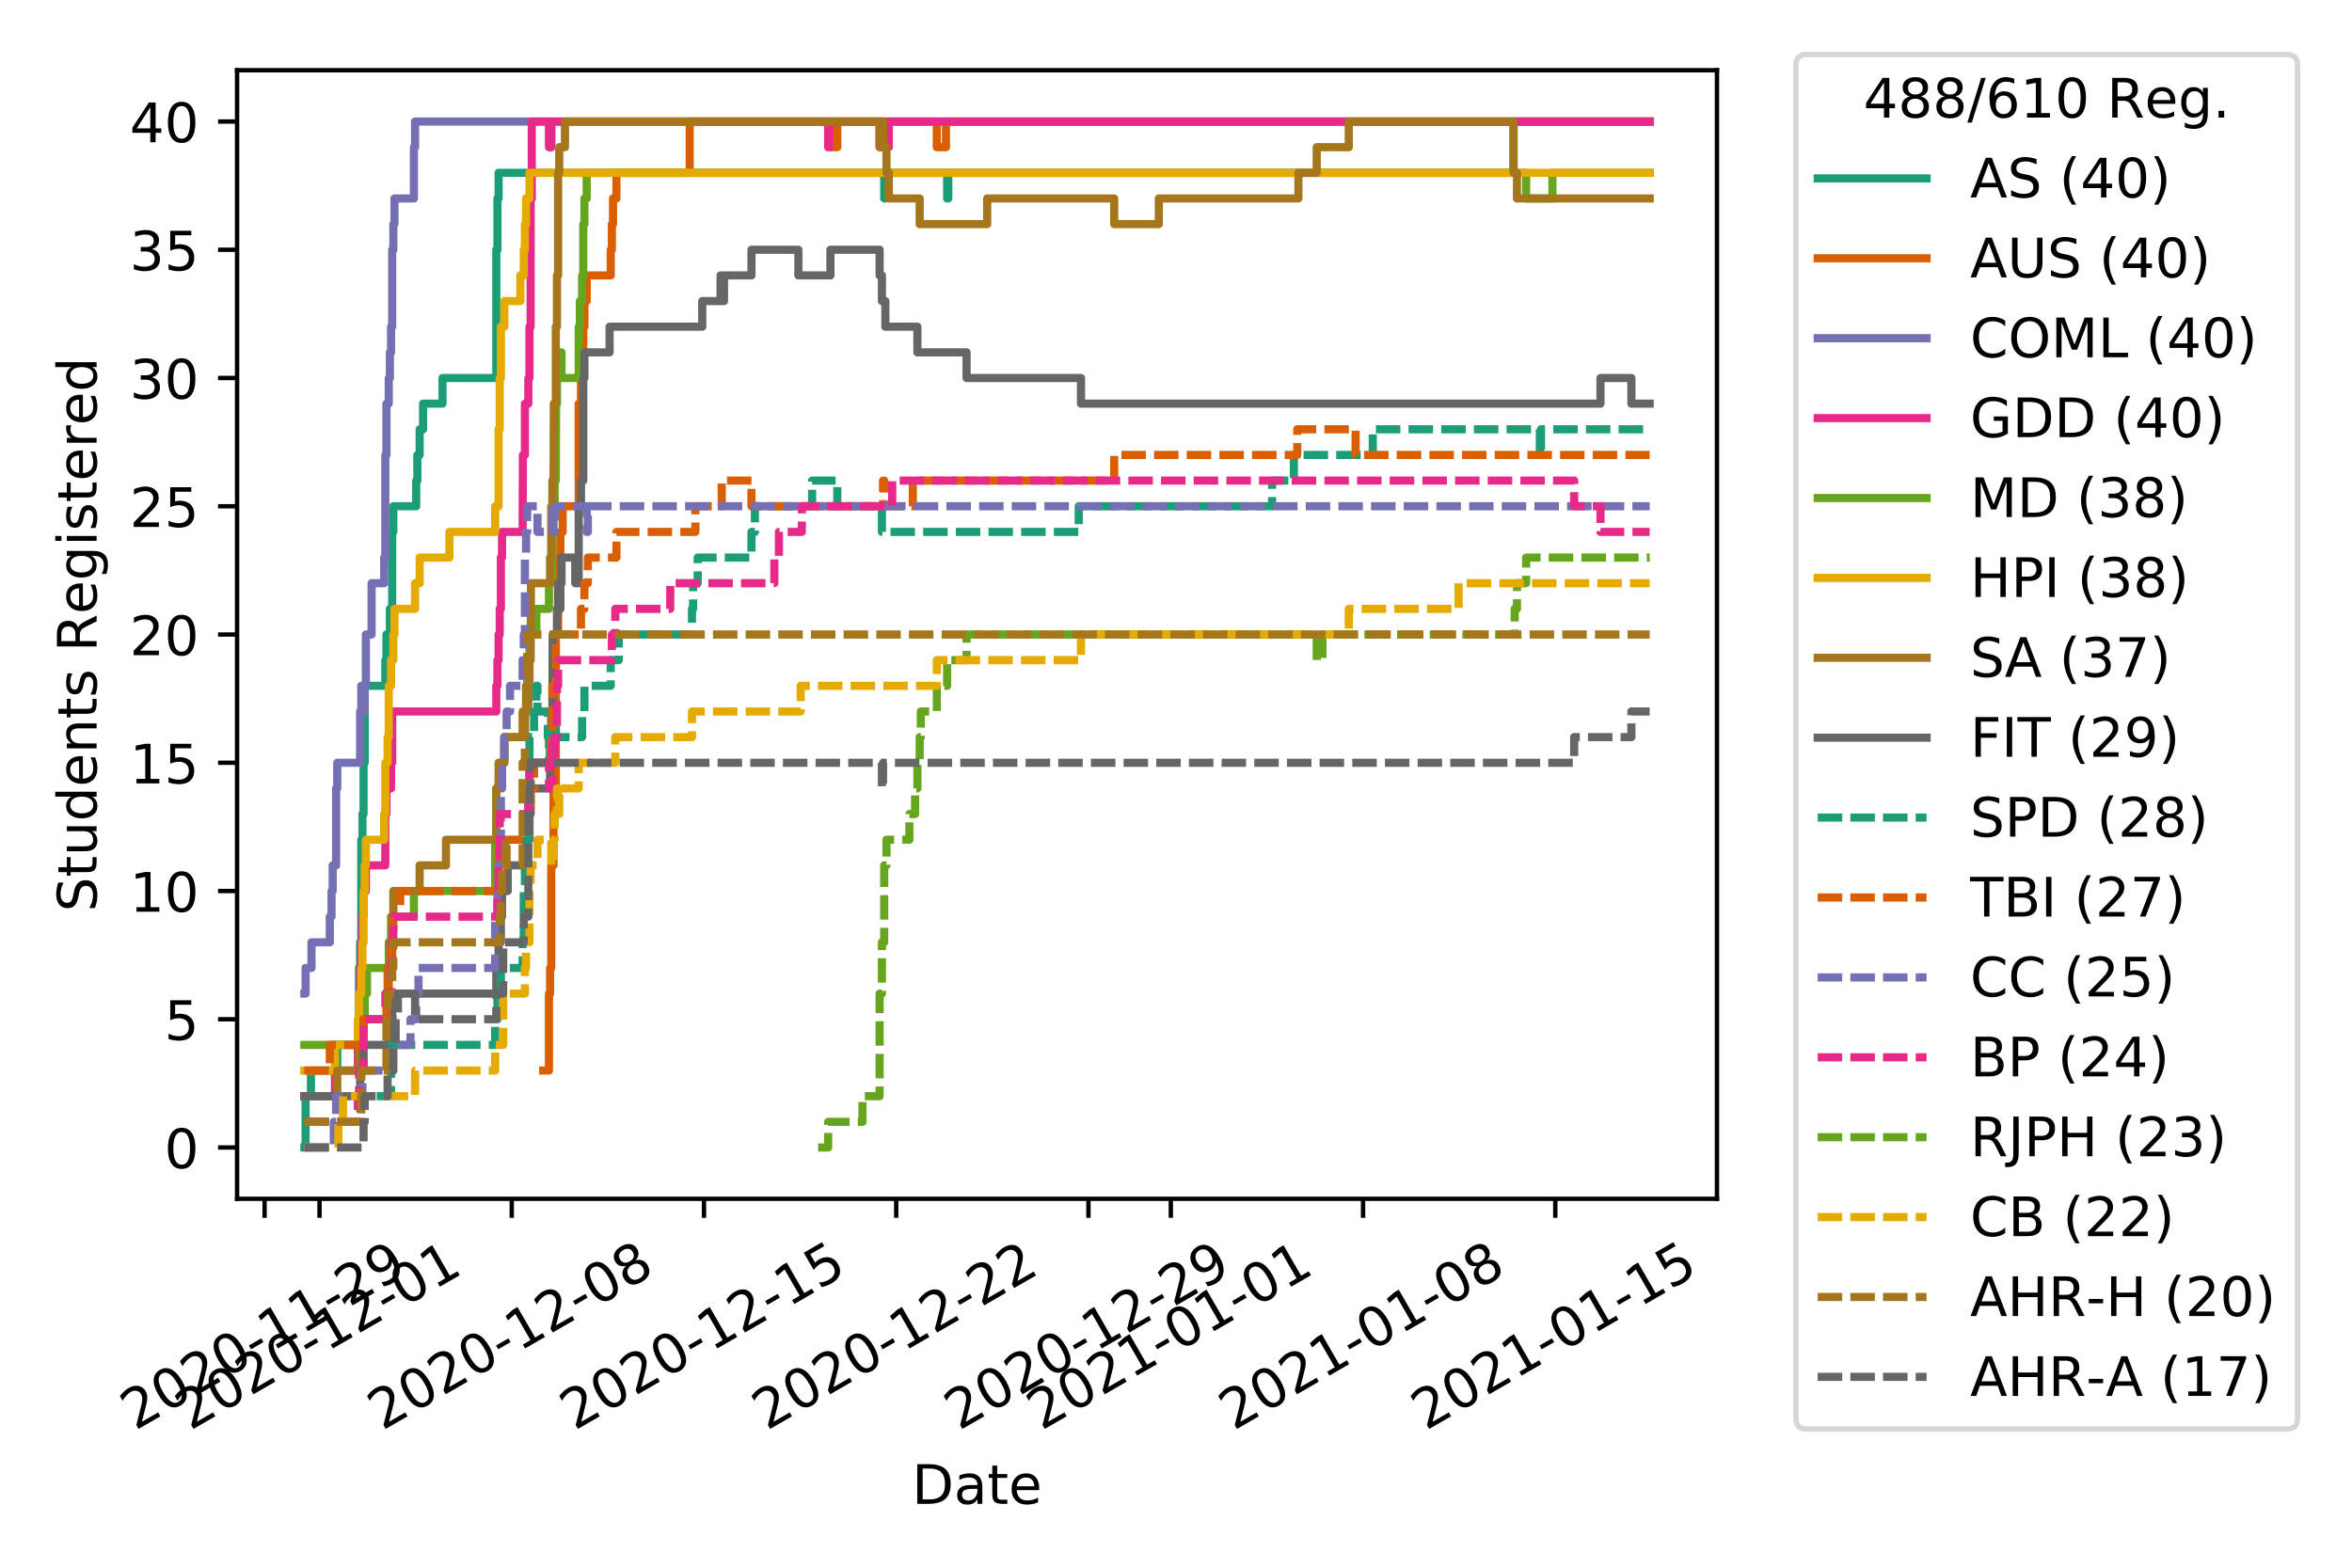 <?xml version="1.0" encoding="utf-8" standalone="no"?>
<!DOCTYPE svg PUBLIC "-//W3C//DTD SVG 1.1//EN"
  "http://www.w3.org/Graphics/SVG/1.1/DTD/svg11.dtd">
<!-- Created with matplotlib (https://matplotlib.org/) -->
<svg height="288pt" version="1.1" viewBox="0 0 432 288" width="432pt" xmlns="http://www.w3.org/2000/svg" xmlns:xlink="http://www.w3.org/1999/xlink">
 <defs>
  <style type="text/css">
*{stroke-linecap:butt;stroke-linejoin:round;}
  </style>
 </defs>
 <g id="figure_1">
  <g id="patch_1">
   <path d="M 0 288 
L 432 288 
L 432 0 
L 0 0 
z
" style="fill:#ffffff;"/>
  </g>
  <g id="axes_1">
   <g id="patch_2">
    <path d="M 43.55 220.231 
L 315.36 220.231 
L 315.36 12.9 
L 43.55 12.9 
z
" style="fill:#ffffff;"/>
   </g>
   <g id="matplotlib.axis_1">
    <g id="xtick_1">
     <g id="line2d_1">
      <defs>
       <path d="M 0 0 
L 0 3.5 
" id="m58f6e7a5ee" style="stroke:#000000;stroke-width:0.8;"/>
      </defs>
      <g>
       <use style="stroke:#000000;stroke-width:0.8;" x="48.6" xlink:href="#m58f6e7a5ee" y="220.231"/>
      </g>
     </g>
     <g id="text_1">
      <!-- 2020-11-29 -->
      <defs>
       <path d="M 19.188 8.297 
L 53.609 8.297 
L 53.609 0 
L 7.328 0 
L 7.328 8.297 
Q 12.938 14.109 22.625 23.891 
Q 32.328 33.688 34.812 36.531 
Q 39.547 41.844 41.422 45.531 
Q 43.312 49.219 43.312 52.781 
Q 43.312 58.594 39.234 62.25 
Q 35.156 65.922 28.609 65.922 
Q 23.969 65.922 18.812 64.312 
Q 13.672 62.703 7.812 59.422 
L 7.812 69.391 
Q 13.766 71.781 18.938 73 
Q 24.125 74.219 28.422 74.219 
Q 39.75 74.219 46.484 68.547 
Q 53.219 62.891 53.219 53.422 
Q 53.219 48.922 51.531 44.891 
Q 49.859 40.875 45.406 35.406 
Q 44.188 33.984 37.641 27.219 
Q 31.109 20.453 19.188 8.297 
z
" id="DejaVuSans-50"/>
       <path d="M 31.781 66.406 
Q 24.172 66.406 20.328 58.906 
Q 16.5 51.422 16.5 36.375 
Q 16.5 21.391 20.328 13.891 
Q 24.172 6.391 31.781 6.391 
Q 39.453 6.391 43.281 13.891 
Q 47.125 21.391 47.125 36.375 
Q 47.125 51.422 43.281 58.906 
Q 39.453 66.406 31.781 66.406 
z
M 31.781 74.219 
Q 44.047 74.219 50.516 64.516 
Q 56.984 54.828 56.984 36.375 
Q 56.984 17.969 50.516 8.266 
Q 44.047 -1.422 31.781 -1.422 
Q 19.531 -1.422 13.062 8.266 
Q 6.594 17.969 6.594 36.375 
Q 6.594 54.828 13.062 64.516 
Q 19.531 74.219 31.781 74.219 
z
" id="DejaVuSans-48"/>
       <path d="M 4.891 31.391 
L 31.203 31.391 
L 31.203 23.391 
L 4.891 23.391 
z
" id="DejaVuSans-45"/>
       <path d="M 12.406 8.297 
L 28.516 8.297 
L 28.516 63.922 
L 10.984 60.406 
L 10.984 69.391 
L 28.422 72.906 
L 38.281 72.906 
L 38.281 8.297 
L 54.391 8.297 
L 54.391 0 
L 12.406 0 
z
" id="DejaVuSans-49"/>
       <path d="M 10.984 1.516 
L 10.984 10.5 
Q 14.703 8.734 18.5 7.812 
Q 22.312 6.891 25.984 6.891 
Q 35.75 6.891 40.891 13.453 
Q 46.047 20.016 46.781 33.406 
Q 43.953 29.203 39.594 26.953 
Q 35.25 24.703 29.984 24.703 
Q 19.047 24.703 12.672 31.312 
Q 6.297 37.938 6.297 49.422 
Q 6.297 60.641 12.938 67.422 
Q 19.578 74.219 30.609 74.219 
Q 43.266 74.219 49.922 64.516 
Q 56.594 54.828 56.594 36.375 
Q 56.594 19.141 48.406 8.859 
Q 40.234 -1.422 26.422 -1.422 
Q 22.703 -1.422 18.891 -0.688 
Q 15.094 0.047 10.984 1.516 
z
M 30.609 32.422 
Q 37.25 32.422 41.125 36.953 
Q 45.016 41.5 45.016 49.422 
Q 45.016 57.281 41.125 61.844 
Q 37.25 66.406 30.609 66.406 
Q 23.969 66.406 20.094 61.844 
Q 16.219 57.281 16.219 49.422 
Q 16.219 41.5 20.094 36.953 
Q 23.969 32.422 30.609 32.422 
z
" id="DejaVuSans-57"/>
      </defs>
      <g transform="translate(24.815 262.869)rotate(-30)scale(0.1 -0.1)">
       <use xlink:href="#DejaVuSans-50"/>
       <use x="63.623" xlink:href="#DejaVuSans-48"/>
       <use x="127.246" xlink:href="#DejaVuSans-50"/>
       <use x="190.869" xlink:href="#DejaVuSans-48"/>
       <use x="254.492" xlink:href="#DejaVuSans-45"/>
       <use x="290.576" xlink:href="#DejaVuSans-49"/>
       <use x="354.199" xlink:href="#DejaVuSans-49"/>
       <use x="417.822" xlink:href="#DejaVuSans-45"/>
       <use x="453.906" xlink:href="#DejaVuSans-50"/>
       <use x="517.529" xlink:href="#DejaVuSans-57"/>
      </g>
     </g>
    </g>
    <g id="xtick_2">
     <g id="line2d_2">
      <g>
       <use style="stroke:#000000;stroke-width:0.8;" x="58.688" xlink:href="#m58f6e7a5ee" y="220.231"/>
      </g>
     </g>
     <g id="text_2">
      <!-- 2020-12-01 -->
      <g transform="translate(34.903 262.869)rotate(-30)scale(0.1 -0.1)">
       <use xlink:href="#DejaVuSans-50"/>
       <use x="63.623" xlink:href="#DejaVuSans-48"/>
       <use x="127.246" xlink:href="#DejaVuSans-50"/>
       <use x="190.869" xlink:href="#DejaVuSans-48"/>
       <use x="254.492" xlink:href="#DejaVuSans-45"/>
       <use x="290.576" xlink:href="#DejaVuSans-49"/>
       <use x="354.199" xlink:href="#DejaVuSans-50"/>
       <use x="417.822" xlink:href="#DejaVuSans-45"/>
       <use x="453.906" xlink:href="#DejaVuSans-48"/>
       <use x="517.529" xlink:href="#DejaVuSans-49"/>
      </g>
     </g>
    </g>
    <g id="xtick_3">
     <g id="line2d_3">
      <g>
       <use style="stroke:#000000;stroke-width:0.8;" x="93.996" xlink:href="#m58f6e7a5ee" y="220.231"/>
      </g>
     </g>
     <g id="text_3">
      <!-- 2020-12-08 -->
      <defs>
       <path d="M 31.781 34.625 
Q 24.75 34.625 20.719 30.859 
Q 16.703 27.094 16.703 20.516 
Q 16.703 13.922 20.719 10.156 
Q 24.75 6.391 31.781 6.391 
Q 38.812 6.391 42.859 10.172 
Q 46.922 13.969 46.922 20.516 
Q 46.922 27.094 42.891 30.859 
Q 38.875 34.625 31.781 34.625 
z
M 21.922 38.812 
Q 15.578 40.375 12.031 44.719 
Q 8.5 49.078 8.5 55.328 
Q 8.5 64.062 14.719 69.141 
Q 20.953 74.219 31.781 74.219 
Q 42.672 74.219 48.875 69.141 
Q 55.078 64.062 55.078 55.328 
Q 55.078 49.078 51.531 44.719 
Q 48 40.375 41.703 38.812 
Q 48.828 37.156 52.797 32.312 
Q 56.781 27.484 56.781 20.516 
Q 56.781 9.906 50.312 4.234 
Q 43.844 -1.422 31.781 -1.422 
Q 19.734 -1.422 13.25 4.234 
Q 6.781 9.906 6.781 20.516 
Q 6.781 27.484 10.781 32.312 
Q 14.797 37.156 21.922 38.812 
z
M 18.312 54.391 
Q 18.312 48.734 21.844 45.562 
Q 25.391 42.391 31.781 42.391 
Q 38.141 42.391 41.719 45.562 
Q 45.312 48.734 45.312 54.391 
Q 45.312 60.062 41.719 63.234 
Q 38.141 66.406 31.781 66.406 
Q 25.391 66.406 21.844 63.234 
Q 18.312 60.062 18.312 54.391 
z
" id="DejaVuSans-56"/>
      </defs>
      <g transform="translate(70.211 262.869)rotate(-30)scale(0.1 -0.1)">
       <use xlink:href="#DejaVuSans-50"/>
       <use x="63.623" xlink:href="#DejaVuSans-48"/>
       <use x="127.246" xlink:href="#DejaVuSans-50"/>
       <use x="190.869" xlink:href="#DejaVuSans-48"/>
       <use x="254.492" xlink:href="#DejaVuSans-45"/>
       <use x="290.576" xlink:href="#DejaVuSans-49"/>
       <use x="354.199" xlink:href="#DejaVuSans-50"/>
       <use x="417.822" xlink:href="#DejaVuSans-45"/>
       <use x="453.906" xlink:href="#DejaVuSans-48"/>
       <use x="517.529" xlink:href="#DejaVuSans-56"/>
      </g>
     </g>
    </g>
    <g id="xtick_4">
     <g id="line2d_4">
      <g>
       <use style="stroke:#000000;stroke-width:0.8;" x="129.304" xlink:href="#m58f6e7a5ee" y="220.231"/>
      </g>
     </g>
     <g id="text_4">
      <!-- 2020-12-15 -->
      <defs>
       <path d="M 10.797 72.906 
L 49.516 72.906 
L 49.516 64.594 
L 19.828 64.594 
L 19.828 46.734 
Q 21.969 47.469 24.109 47.828 
Q 26.266 48.188 28.422 48.188 
Q 40.625 48.188 47.75 41.5 
Q 54.891 34.812 54.891 23.391 
Q 54.891 11.625 47.562 5.094 
Q 40.234 -1.422 26.906 -1.422 
Q 22.312 -1.422 17.547 -0.641 
Q 12.797 0.141 7.719 1.703 
L 7.719 11.625 
Q 12.109 9.234 16.797 8.062 
Q 21.484 6.891 26.703 6.891 
Q 35.156 6.891 40.078 11.328 
Q 45.016 15.766 45.016 23.391 
Q 45.016 31 40.078 35.438 
Q 35.156 39.891 26.703 39.891 
Q 22.75 39.891 18.812 39.016 
Q 14.891 38.141 10.797 36.281 
z
" id="DejaVuSans-53"/>
      </defs>
      <g transform="translate(105.518 262.869)rotate(-30)scale(0.1 -0.1)">
       <use xlink:href="#DejaVuSans-50"/>
       <use x="63.623" xlink:href="#DejaVuSans-48"/>
       <use x="127.246" xlink:href="#DejaVuSans-50"/>
       <use x="190.869" xlink:href="#DejaVuSans-48"/>
       <use x="254.492" xlink:href="#DejaVuSans-45"/>
       <use x="290.576" xlink:href="#DejaVuSans-49"/>
       <use x="354.199" xlink:href="#DejaVuSans-50"/>
       <use x="417.822" xlink:href="#DejaVuSans-45"/>
       <use x="453.906" xlink:href="#DejaVuSans-49"/>
       <use x="517.529" xlink:href="#DejaVuSans-53"/>
      </g>
     </g>
    </g>
    <g id="xtick_5">
     <g id="line2d_5">
      <g>
       <use style="stroke:#000000;stroke-width:0.8;" x="164.611" xlink:href="#m58f6e7a5ee" y="220.231"/>
      </g>
     </g>
     <g id="text_5">
      <!-- 2020-12-22 -->
      <g transform="translate(140.826 262.869)rotate(-30)scale(0.1 -0.1)">
       <use xlink:href="#DejaVuSans-50"/>
       <use x="63.623" xlink:href="#DejaVuSans-48"/>
       <use x="127.246" xlink:href="#DejaVuSans-50"/>
       <use x="190.869" xlink:href="#DejaVuSans-48"/>
       <use x="254.492" xlink:href="#DejaVuSans-45"/>
       <use x="290.576" xlink:href="#DejaVuSans-49"/>
       <use x="354.199" xlink:href="#DejaVuSans-50"/>
       <use x="417.822" xlink:href="#DejaVuSans-45"/>
       <use x="453.906" xlink:href="#DejaVuSans-50"/>
       <use x="517.529" xlink:href="#DejaVuSans-50"/>
      </g>
     </g>
    </g>
    <g id="xtick_6">
     <g id="line2d_6">
      <g>
       <use style="stroke:#000000;stroke-width:0.8;" x="199.919" xlink:href="#m58f6e7a5ee" y="220.231"/>
      </g>
     </g>
     <g id="text_6">
      <!-- 2020-12-29 -->
      <g transform="translate(176.134 262.869)rotate(-30)scale(0.1 -0.1)">
       <use xlink:href="#DejaVuSans-50"/>
       <use x="63.623" xlink:href="#DejaVuSans-48"/>
       <use x="127.246" xlink:href="#DejaVuSans-50"/>
       <use x="190.869" xlink:href="#DejaVuSans-48"/>
       <use x="254.492" xlink:href="#DejaVuSans-45"/>
       <use x="290.576" xlink:href="#DejaVuSans-49"/>
       <use x="354.199" xlink:href="#DejaVuSans-50"/>
       <use x="417.822" xlink:href="#DejaVuSans-45"/>
       <use x="453.906" xlink:href="#DejaVuSans-50"/>
       <use x="517.529" xlink:href="#DejaVuSans-57"/>
      </g>
     </g>
    </g>
    <g id="xtick_7">
     <g id="line2d_7">
      <g>
       <use style="stroke:#000000;stroke-width:0.8;" x="215.051" xlink:href="#m58f6e7a5ee" y="220.231"/>
      </g>
     </g>
     <g id="text_7">
      <!-- 2021-01-01 -->
      <g transform="translate(191.266 262.869)rotate(-30)scale(0.1 -0.1)">
       <use xlink:href="#DejaVuSans-50"/>
       <use x="63.623" xlink:href="#DejaVuSans-48"/>
       <use x="127.246" xlink:href="#DejaVuSans-50"/>
       <use x="190.869" xlink:href="#DejaVuSans-49"/>
       <use x="254.492" xlink:href="#DejaVuSans-45"/>
       <use x="290.576" xlink:href="#DejaVuSans-48"/>
       <use x="354.199" xlink:href="#DejaVuSans-49"/>
       <use x="417.822" xlink:href="#DejaVuSans-45"/>
       <use x="453.906" xlink:href="#DejaVuSans-48"/>
       <use x="517.529" xlink:href="#DejaVuSans-49"/>
      </g>
     </g>
    </g>
    <g id="xtick_8">
     <g id="line2d_8">
      <g>
       <use style="stroke:#000000;stroke-width:0.8;" x="250.358" xlink:href="#m58f6e7a5ee" y="220.231"/>
      </g>
     </g>
     <g id="text_8">
      <!-- 2021-01-08 -->
      <g transform="translate(226.573 262.869)rotate(-30)scale(0.1 -0.1)">
       <use xlink:href="#DejaVuSans-50"/>
       <use x="63.623" xlink:href="#DejaVuSans-48"/>
       <use x="127.246" xlink:href="#DejaVuSans-50"/>
       <use x="190.869" xlink:href="#DejaVuSans-49"/>
       <use x="254.492" xlink:href="#DejaVuSans-45"/>
       <use x="290.576" xlink:href="#DejaVuSans-48"/>
       <use x="354.199" xlink:href="#DejaVuSans-49"/>
       <use x="417.822" xlink:href="#DejaVuSans-45"/>
       <use x="453.906" xlink:href="#DejaVuSans-48"/>
       <use x="517.529" xlink:href="#DejaVuSans-56"/>
      </g>
     </g>
    </g>
    <g id="xtick_9">
     <g id="line2d_9">
      <g>
       <use style="stroke:#000000;stroke-width:0.8;" x="285.666" xlink:href="#m58f6e7a5ee" y="220.231"/>
      </g>
     </g>
     <g id="text_9">
      <!-- 2021-01-15 -->
      <g transform="translate(261.881 262.869)rotate(-30)scale(0.1 -0.1)">
       <use xlink:href="#DejaVuSans-50"/>
       <use x="63.623" xlink:href="#DejaVuSans-48"/>
       <use x="127.246" xlink:href="#DejaVuSans-50"/>
       <use x="190.869" xlink:href="#DejaVuSans-49"/>
       <use x="254.492" xlink:href="#DejaVuSans-45"/>
       <use x="290.576" xlink:href="#DejaVuSans-48"/>
       <use x="354.199" xlink:href="#DejaVuSans-49"/>
       <use x="417.822" xlink:href="#DejaVuSans-45"/>
       <use x="453.906" xlink:href="#DejaVuSans-49"/>
       <use x="517.529" xlink:href="#DejaVuSans-53"/>
      </g>
     </g>
    </g>
    <g id="text_10">
     <!-- Date -->
     <defs>
      <path d="M 19.672 64.797 
L 19.672 8.109 
L 31.594 8.109 
Q 46.688 8.109 53.688 14.938 
Q 60.688 21.781 60.688 36.531 
Q 60.688 51.172 53.688 57.984 
Q 46.688 64.797 31.594 64.797 
z
M 9.812 72.906 
L 30.078 72.906 
Q 51.266 72.906 61.172 64.094 
Q 71.094 55.281 71.094 36.531 
Q 71.094 17.672 61.125 8.828 
Q 51.172 0 30.078 0 
L 9.812 0 
z
" id="DejaVuSans-68"/>
      <path d="M 34.281 27.484 
Q 23.391 27.484 19.188 25 
Q 14.984 22.516 14.984 16.5 
Q 14.984 11.719 18.141 8.906 
Q 21.297 6.109 26.703 6.109 
Q 34.188 6.109 38.703 11.406 
Q 43.219 16.703 43.219 25.484 
L 43.219 27.484 
z
M 52.203 31.203 
L 52.203 0 
L 43.219 0 
L 43.219 8.297 
Q 40.141 3.328 35.547 0.953 
Q 30.953 -1.422 24.312 -1.422 
Q 15.922 -1.422 10.953 3.297 
Q 6 8.016 6 15.922 
Q 6 25.141 12.172 29.828 
Q 18.359 34.516 30.609 34.516 
L 43.219 34.516 
L 43.219 35.406 
Q 43.219 41.609 39.141 45 
Q 35.062 48.391 27.688 48.391 
Q 23 48.391 18.547 47.266 
Q 14.109 46.141 10.016 43.891 
L 10.016 52.203 
Q 14.938 54.109 19.578 55.047 
Q 24.219 56 28.609 56 
Q 40.484 56 46.344 49.844 
Q 52.203 43.703 52.203 31.203 
z
" id="DejaVuSans-97"/>
      <path d="M 18.312 70.219 
L 18.312 54.688 
L 36.812 54.688 
L 36.812 47.703 
L 18.312 47.703 
L 18.312 18.016 
Q 18.312 11.328 20.141 9.422 
Q 21.969 7.516 27.594 7.516 
L 36.812 7.516 
L 36.812 0 
L 27.594 0 
Q 17.188 0 13.234 3.875 
Q 9.281 7.766 9.281 18.016 
L 9.281 47.703 
L 2.688 47.703 
L 2.688 54.688 
L 9.281 54.688 
L 9.281 70.219 
z
" id="DejaVuSans-116"/>
      <path d="M 56.203 29.594 
L 56.203 25.203 
L 14.891 25.203 
Q 15.484 15.922 20.484 11.062 
Q 25.484 6.203 34.422 6.203 
Q 39.594 6.203 44.453 7.469 
Q 49.312 8.734 54.109 11.281 
L 54.109 2.781 
Q 49.266 0.734 44.188 -0.344 
Q 39.109 -1.422 33.891 -1.422 
Q 20.797 -1.422 13.156 6.188 
Q 5.516 13.812 5.516 26.812 
Q 5.516 40.234 12.766 48.109 
Q 20.016 56 32.328 56 
Q 43.359 56 49.781 48.891 
Q 56.203 41.797 56.203 29.594 
z
M 47.219 32.234 
Q 47.125 39.594 43.094 43.984 
Q 39.062 48.391 32.422 48.391 
Q 24.906 48.391 20.391 44.141 
Q 15.875 39.891 15.188 32.172 
z
" id="DejaVuSans-101"/>
     </defs>
     <g transform="translate(167.504 276.269)scale(0.1 -0.1)">
      <use xlink:href="#DejaVuSans-68"/>
      <use x="77.002" xlink:href="#DejaVuSans-97"/>
      <use x="138.281" xlink:href="#DejaVuSans-116"/>
      <use x="177.49" xlink:href="#DejaVuSans-101"/>
     </g>
    </g>
   </g>
   <g id="matplotlib.axis_2">
    <g id="ytick_1">
     <g id="line2d_10">
      <defs>
       <path d="M 0 0 
L -3.5 0 
" id="m02156b5d66" style="stroke:#000000;stroke-width:0.8;"/>
      </defs>
      <g>
       <use style="stroke:#000000;stroke-width:0.8;" x="43.55" xlink:href="#m02156b5d66" y="210.807"/>
      </g>
     </g>
     <g id="text_11">
      <!-- 0 -->
      <g transform="translate(30.188 214.606)scale(0.1 -0.1)">
       <use xlink:href="#DejaVuSans-48"/>
      </g>
     </g>
    </g>
    <g id="ytick_2">
     <g id="line2d_11">
      <g>
       <use style="stroke:#000000;stroke-width:0.8;" x="43.55" xlink:href="#m02156b5d66" y="187.246"/>
      </g>
     </g>
     <g id="text_12">
      <!-- 5 -->
      <g transform="translate(30.188 191.046)scale(0.1 -0.1)">
       <use xlink:href="#DejaVuSans-53"/>
      </g>
     </g>
    </g>
    <g id="ytick_3">
     <g id="line2d_12">
      <g>
       <use style="stroke:#000000;stroke-width:0.8;" x="43.55" xlink:href="#m02156b5d66" y="163.686"/>
      </g>
     </g>
     <g id="text_13">
      <!-- 10 -->
      <g transform="translate(23.825 167.485)scale(0.1 -0.1)">
       <use xlink:href="#DejaVuSans-49"/>
       <use x="63.623" xlink:href="#DejaVuSans-48"/>
      </g>
     </g>
    </g>
    <g id="ytick_4">
     <g id="line2d_13">
      <g>
       <use style="stroke:#000000;stroke-width:0.8;" x="43.55" xlink:href="#m02156b5d66" y="140.126"/>
      </g>
     </g>
     <g id="text_14">
      <!-- 15 -->
      <g transform="translate(23.825 143.925)scale(0.1 -0.1)">
       <use xlink:href="#DejaVuSans-49"/>
       <use x="63.623" xlink:href="#DejaVuSans-53"/>
      </g>
     </g>
    </g>
    <g id="ytick_5">
     <g id="line2d_14">
      <g>
       <use style="stroke:#000000;stroke-width:0.8;" x="43.55" xlink:href="#m02156b5d66" y="116.565"/>
      </g>
     </g>
     <g id="text_15">
      <!-- 20 -->
      <g transform="translate(23.825 120.365)scale(0.1 -0.1)">
       <use xlink:href="#DejaVuSans-50"/>
       <use x="63.623" xlink:href="#DejaVuSans-48"/>
      </g>
     </g>
    </g>
    <g id="ytick_6">
     <g id="line2d_15">
      <g>
       <use style="stroke:#000000;stroke-width:0.8;" x="43.55" xlink:href="#m02156b5d66" y="93.005"/>
      </g>
     </g>
     <g id="text_16">
      <!-- 25 -->
      <g transform="translate(23.825 96.804)scale(0.1 -0.1)">
       <use xlink:href="#DejaVuSans-50"/>
       <use x="63.623" xlink:href="#DejaVuSans-53"/>
      </g>
     </g>
    </g>
    <g id="ytick_7">
     <g id="line2d_16">
      <g>
       <use style="stroke:#000000;stroke-width:0.8;" x="43.55" xlink:href="#m02156b5d66" y="69.445"/>
      </g>
     </g>
     <g id="text_17">
      <!-- 30 -->
      <defs>
       <path d="M 40.578 39.312 
Q 47.656 37.797 51.625 33 
Q 55.609 28.219 55.609 21.188 
Q 55.609 10.406 48.188 4.484 
Q 40.766 -1.422 27.094 -1.422 
Q 22.516 -1.422 17.656 -0.516 
Q 12.797 0.391 7.625 2.203 
L 7.625 11.719 
Q 11.719 9.328 16.594 8.109 
Q 21.484 6.891 26.812 6.891 
Q 36.078 6.891 40.938 10.547 
Q 45.797 14.203 45.797 21.188 
Q 45.797 27.641 41.281 31.266 
Q 36.766 34.906 28.719 34.906 
L 20.219 34.906 
L 20.219 43.016 
L 29.109 43.016 
Q 36.375 43.016 40.234 45.922 
Q 44.094 48.828 44.094 54.297 
Q 44.094 59.906 40.109 62.906 
Q 36.141 65.922 28.719 65.922 
Q 24.656 65.922 20.016 65.031 
Q 15.375 64.156 9.812 62.312 
L 9.812 71.094 
Q 15.438 72.656 20.344 73.438 
Q 25.25 74.219 29.594 74.219 
Q 40.828 74.219 47.359 69.109 
Q 53.906 64.016 53.906 55.328 
Q 53.906 49.266 50.438 45.094 
Q 46.969 40.922 40.578 39.312 
z
" id="DejaVuSans-51"/>
      </defs>
      <g transform="translate(23.825 73.244)scale(0.1 -0.1)">
       <use xlink:href="#DejaVuSans-51"/>
       <use x="63.623" xlink:href="#DejaVuSans-48"/>
      </g>
     </g>
    </g>
    <g id="ytick_8">
     <g id="line2d_17">
      <g>
       <use style="stroke:#000000;stroke-width:0.8;" x="43.55" xlink:href="#m02156b5d66" y="45.884"/>
      </g>
     </g>
     <g id="text_18">
      <!-- 35 -->
      <g transform="translate(23.825 49.684)scale(0.1 -0.1)">
       <use xlink:href="#DejaVuSans-51"/>
       <use x="63.623" xlink:href="#DejaVuSans-53"/>
      </g>
     </g>
    </g>
    <g id="ytick_9">
     <g id="line2d_18">
      <g>
       <use style="stroke:#000000;stroke-width:0.8;" x="43.55" xlink:href="#m02156b5d66" y="22.324"/>
      </g>
     </g>
     <g id="text_19">
      <!-- 40 -->
      <defs>
       <path d="M 37.797 64.312 
L 12.891 25.391 
L 37.797 25.391 
z
M 35.203 72.906 
L 47.609 72.906 
L 47.609 25.391 
L 58.016 25.391 
L 58.016 17.188 
L 47.609 17.188 
L 47.609 0 
L 37.797 0 
L 37.797 17.188 
L 4.891 17.188 
L 4.891 26.703 
z
" id="DejaVuSans-52"/>
      </defs>
      <g transform="translate(23.825 26.123)scale(0.1 -0.1)">
       <use xlink:href="#DejaVuSans-52"/>
       <use x="63.623" xlink:href="#DejaVuSans-48"/>
      </g>
     </g>
    </g>
    <g id="text_20">
     <!-- Students Registered -->
     <defs>
      <path d="M 53.516 70.516 
L 53.516 60.891 
Q 47.906 63.578 42.922 64.891 
Q 37.938 66.219 33.297 66.219 
Q 25.25 66.219 20.875 63.094 
Q 16.5 59.969 16.5 54.203 
Q 16.5 49.359 19.406 46.891 
Q 22.312 44.438 30.422 42.922 
L 36.375 41.703 
Q 47.406 39.594 52.656 34.297 
Q 57.906 29 57.906 20.125 
Q 57.906 9.516 50.797 4.047 
Q 43.703 -1.422 29.984 -1.422 
Q 24.812 -1.422 18.969 -0.25 
Q 13.141 0.922 6.891 3.219 
L 6.891 13.375 
Q 12.891 10.016 18.656 8.297 
Q 24.422 6.594 29.984 6.594 
Q 38.422 6.594 43.016 9.906 
Q 47.609 13.234 47.609 19.391 
Q 47.609 24.75 44.312 27.781 
Q 41.016 30.812 33.5 32.328 
L 27.484 33.5 
Q 16.453 35.688 11.516 40.375 
Q 6.594 45.062 6.594 53.422 
Q 6.594 63.094 13.406 68.656 
Q 20.219 74.219 32.172 74.219 
Q 37.312 74.219 42.625 73.281 
Q 47.953 72.359 53.516 70.516 
z
" id="DejaVuSans-83"/>
      <path d="M 8.5 21.578 
L 8.5 54.688 
L 17.484 54.688 
L 17.484 21.922 
Q 17.484 14.156 20.5 10.266 
Q 23.531 6.391 29.594 6.391 
Q 36.859 6.391 41.078 11.031 
Q 45.312 15.672 45.312 23.688 
L 45.312 54.688 
L 54.297 54.688 
L 54.297 0 
L 45.312 0 
L 45.312 8.406 
Q 42.047 3.422 37.719 1 
Q 33.406 -1.422 27.688 -1.422 
Q 18.266 -1.422 13.375 4.438 
Q 8.5 10.297 8.5 21.578 
z
M 31.109 56 
z
" id="DejaVuSans-117"/>
      <path d="M 45.406 46.391 
L 45.406 75.984 
L 54.391 75.984 
L 54.391 0 
L 45.406 0 
L 45.406 8.203 
Q 42.578 3.328 38.25 0.953 
Q 33.938 -1.422 27.875 -1.422 
Q 17.969 -1.422 11.734 6.484 
Q 5.516 14.406 5.516 27.297 
Q 5.516 40.188 11.734 48.094 
Q 17.969 56 27.875 56 
Q 33.938 56 38.25 53.625 
Q 42.578 51.266 45.406 46.391 
z
M 14.797 27.297 
Q 14.797 17.391 18.875 11.75 
Q 22.953 6.109 30.078 6.109 
Q 37.203 6.109 41.297 11.75 
Q 45.406 17.391 45.406 27.297 
Q 45.406 37.203 41.297 42.844 
Q 37.203 48.484 30.078 48.484 
Q 22.953 48.484 18.875 42.844 
Q 14.797 37.203 14.797 27.297 
z
" id="DejaVuSans-100"/>
      <path d="M 54.891 33.016 
L 54.891 0 
L 45.906 0 
L 45.906 32.719 
Q 45.906 40.484 42.875 44.328 
Q 39.844 48.188 33.797 48.188 
Q 26.516 48.188 22.312 43.547 
Q 18.109 38.922 18.109 30.906 
L 18.109 0 
L 9.078 0 
L 9.078 54.688 
L 18.109 54.688 
L 18.109 46.188 
Q 21.344 51.125 25.703 53.562 
Q 30.078 56 35.797 56 
Q 45.219 56 50.047 50.172 
Q 54.891 44.344 54.891 33.016 
z
" id="DejaVuSans-110"/>
      <path d="M 44.281 53.078 
L 44.281 44.578 
Q 40.484 46.531 36.375 47.5 
Q 32.281 48.484 27.875 48.484 
Q 21.188 48.484 17.844 46.438 
Q 14.5 44.391 14.5 40.281 
Q 14.5 37.156 16.891 35.375 
Q 19.281 33.594 26.516 31.984 
L 29.594 31.297 
Q 39.156 29.25 43.188 25.516 
Q 47.219 21.781 47.219 15.094 
Q 47.219 7.469 41.188 3.016 
Q 35.156 -1.422 24.609 -1.422 
Q 20.219 -1.422 15.453 -0.562 
Q 10.688 0.297 5.422 2 
L 5.422 11.281 
Q 10.406 8.688 15.234 7.391 
Q 20.062 6.109 24.812 6.109 
Q 31.156 6.109 34.562 8.281 
Q 37.984 10.453 37.984 14.406 
Q 37.984 18.062 35.516 20.016 
Q 33.062 21.969 24.703 23.781 
L 21.578 24.516 
Q 13.234 26.266 9.516 29.906 
Q 5.812 33.547 5.812 39.891 
Q 5.812 47.609 11.281 51.797 
Q 16.75 56 26.812 56 
Q 31.781 56 36.172 55.266 
Q 40.578 54.547 44.281 53.078 
z
" id="DejaVuSans-115"/>
      <path id="DejaVuSans-32"/>
      <path d="M 44.391 34.188 
Q 47.562 33.109 50.562 29.594 
Q 53.562 26.078 56.594 19.922 
L 66.609 0 
L 56 0 
L 46.688 18.703 
Q 43.062 26.031 39.672 28.422 
Q 36.281 30.812 30.422 30.812 
L 19.672 30.812 
L 19.672 0 
L 9.812 0 
L 9.812 72.906 
L 32.078 72.906 
Q 44.578 72.906 50.734 67.672 
Q 56.891 62.453 56.891 51.906 
Q 56.891 45.016 53.688 40.469 
Q 50.484 35.938 44.391 34.188 
z
M 19.672 64.797 
L 19.672 38.922 
L 32.078 38.922 
Q 39.203 38.922 42.844 42.219 
Q 46.484 45.516 46.484 51.906 
Q 46.484 58.297 42.844 61.547 
Q 39.203 64.797 32.078 64.797 
z
" id="DejaVuSans-82"/>
      <path d="M 45.406 27.984 
Q 45.406 37.75 41.375 43.109 
Q 37.359 48.484 30.078 48.484 
Q 22.859 48.484 18.828 43.109 
Q 14.797 37.75 14.797 27.984 
Q 14.797 18.266 18.828 12.891 
Q 22.859 7.516 30.078 7.516 
Q 37.359 7.516 41.375 12.891 
Q 45.406 18.266 45.406 27.984 
z
M 54.391 6.781 
Q 54.391 -7.172 48.188 -13.984 
Q 42 -20.797 29.203 -20.797 
Q 24.469 -20.797 20.266 -20.094 
Q 16.062 -19.391 12.109 -17.922 
L 12.109 -9.188 
Q 16.062 -11.328 19.922 -12.344 
Q 23.781 -13.375 27.781 -13.375 
Q 36.625 -13.375 41.016 -8.766 
Q 45.406 -4.156 45.406 5.172 
L 45.406 9.625 
Q 42.625 4.781 38.281 2.391 
Q 33.938 0 27.875 0 
Q 17.828 0 11.672 7.656 
Q 5.516 15.328 5.516 27.984 
Q 5.516 40.672 11.672 48.328 
Q 17.828 56 27.875 56 
Q 33.938 56 38.281 53.609 
Q 42.625 51.219 45.406 46.391 
L 45.406 54.688 
L 54.391 54.688 
z
" id="DejaVuSans-103"/>
      <path d="M 9.422 54.688 
L 18.406 54.688 
L 18.406 0 
L 9.422 0 
z
M 9.422 75.984 
L 18.406 75.984 
L 18.406 64.594 
L 9.422 64.594 
z
" id="DejaVuSans-105"/>
      <path d="M 41.109 46.297 
Q 39.594 47.172 37.812 47.578 
Q 36.031 48 33.891 48 
Q 26.266 48 22.188 43.047 
Q 18.109 38.094 18.109 28.812 
L 18.109 0 
L 9.078 0 
L 9.078 54.688 
L 18.109 54.688 
L 18.109 46.188 
Q 20.953 51.172 25.484 53.578 
Q 30.031 56 36.531 56 
Q 37.453 56 38.578 55.875 
Q 39.703 55.766 41.062 55.516 
z
" id="DejaVuSans-114"/>
     </defs>
     <g transform="translate(17.745 167.499)rotate(-90)scale(0.1 -0.1)">
      <use xlink:href="#DejaVuSans-83"/>
      <use x="63.477" xlink:href="#DejaVuSans-116"/>
      <use x="102.686" xlink:href="#DejaVuSans-117"/>
      <use x="166.064" xlink:href="#DejaVuSans-100"/>
      <use x="229.541" xlink:href="#DejaVuSans-101"/>
      <use x="291.064" xlink:href="#DejaVuSans-110"/>
      <use x="354.443" xlink:href="#DejaVuSans-116"/>
      <use x="393.652" xlink:href="#DejaVuSans-115"/>
      <use x="445.752" xlink:href="#DejaVuSans-32"/>
      <use x="477.539" xlink:href="#DejaVuSans-82"/>
      <use x="546.959" xlink:href="#DejaVuSans-101"/>
      <use x="608.482" xlink:href="#DejaVuSans-103"/>
      <use x="671.959" xlink:href="#DejaVuSans-105"/>
      <use x="699.742" xlink:href="#DejaVuSans-115"/>
      <use x="751.842" xlink:href="#DejaVuSans-116"/>
      <use x="791.051" xlink:href="#DejaVuSans-101"/>
      <use x="852.574" xlink:href="#DejaVuSans-114"/>
      <use x="893.656" xlink:href="#DejaVuSans-101"/>
      <use x="955.18" xlink:href="#DejaVuSans-100"/>
     </g>
    </g>
   </g>
   <g id="line2d_19">
    <path clip-path="url(#p439ab41269)" d="M 55.905 210.807 
L 56.126 210.807 
L 56.126 201.383 
L 56.237 201.383 
L 57.112 201.383 
L 57.112 196.67 
L 57.214 196.67 
L 61.946 196.67 
L 61.946 191.958 
L 62.051 191.958 
L 65.939 191.958 
L 65.939 177.822 
L 66.044 177.822 
L 66.149 177.822 
L 66.149 173.11 
L 66.255 173.11 
L 66.36 173.11 
L 66.36 154.262 
L 66.465 154.262 
L 66.57 154.262 
L 66.57 149.55 
L 66.675 149.55 
L 66.78 149.55 
L 66.78 140.126 
L 66.885 140.126 
L 66.99 140.126 
L 66.99 125.99 
L 67.095 125.99 
L 70.773 125.99 
L 70.773 121.277 
L 70.878 121.277 
L 70.983 121.277 
L 70.983 116.565 
L 71.088 116.565 
L 71.614 116.565 
L 71.614 111.853 
L 71.719 111.853 
L 72.034 111.853 
L 72.034 97.717 
L 72.139 97.717 
L 72.244 97.717 
L 72.244 93.005 
L 72.349 93.005 
L 76.448 93.005 
L 76.448 88.293 
L 76.553 88.293 
L 76.658 88.293 
L 76.658 83.581 
L 76.763 83.581 
L 77.078 83.581 
L 77.078 78.869 
L 77.183 78.869 
L 77.709 78.869 
L 77.709 74.157 
L 77.814 74.157 
L 81.281 74.157 
L 81.281 69.445 
L 81.386 69.445 
L 91.159 69.445 
L 91.159 45.884 
L 91.264 45.884 
L 91.369 45.884 
L 91.369 36.46 
L 91.474 36.46 
L 91.579 36.46 
L 91.579 31.748 
L 91.684 31.748 
L 162.405 31.748 
L 162.405 36.46 
L 162.51 36.46 
L 162.615 36.46 
L 162.615 31.748 
L 162.72 31.748 
L 173.964 31.748 
L 173.964 36.46 
L 174.069 36.46 
L 174.174 36.46 
L 174.174 31.748 
L 174.279 31.748 
L 277.995 31.748 
L 277.995 22.324 
L 278.1 22.324 
L 303.005 22.324 
L 303.005 22.324 
" style="fill:none;stroke:#1b9e77;stroke-linecap:square;stroke-width:1.5;"/>
   </g>
   <g id="line2d_20">
    <path clip-path="url(#p439ab41269)" d="M 99.776 196.67 
L 100.827 196.67 
L 100.827 182.534 
L 100.932 182.534 
L 101.037 182.534 
L 101.037 177.822 
L 101.142 177.822 
L 101.247 177.822 
L 101.247 158.974 
L 101.352 158.974 
L 101.667 158.974 
L 101.667 144.838 
L 101.772 144.838 
L 102.088 144.838 
L 102.088 116.565 
L 102.193 116.565 
L 102.508 116.565 
L 102.508 107.141 
L 102.613 107.141 
L 102.718 107.141 
L 102.718 102.429 
L 102.823 102.429 
L 102.928 102.429 
L 102.928 97.717 
L 103.033 97.717 
L 103.349 97.717 
L 103.349 93.005 
L 103.454 93.005 
L 106.291 93.005 
L 106.291 74.157 
L 106.396 74.157 
L 106.711 74.157 
L 106.711 69.445 
L 106.816 69.445 
L 107.132 69.445 
L 107.132 60.021 
L 107.237 60.021 
L 107.342 60.021 
L 107.342 55.309 
L 107.447 55.309 
L 107.762 55.309 
L 107.762 50.597 
L 107.867 50.597 
L 112.176 50.597 
L 112.176 45.884 
L 112.281 45.884 
L 112.386 45.884 
L 112.386 41.172 
L 112.491 41.172 
L 112.596 41.172 
L 112.596 36.46 
L 112.701 36.46 
L 113.226 36.46 
L 113.226 31.748 
L 113.331 31.748 
L 126.677 31.748 
L 126.677 22.324 
L 126.782 22.324 
L 152.527 22.324 
L 152.527 27.036 
L 152.632 27.036 
L 153.788 27.036 
L 153.788 22.324 
L 153.893 22.324 
L 172.072 22.324 
L 172.072 27.036 
L 172.178 27.036 
L 173.754 27.036 
L 173.754 22.324 
L 173.859 22.324 
L 303.005 22.324 
L 303.005 22.324 
" style="fill:none;stroke:#d95f02;stroke-linecap:square;stroke-width:1.5;"/>
   </g>
   <g id="line2d_21">
    <path clip-path="url(#p439ab41269)" d="M 55.905 182.534 
L 56.126 182.534 
L 56.126 177.822 
L 56.237 177.822 
L 57.214 177.822 
L 57.214 173.11 
L 60.577 173.11 
L 60.577 168.398 
L 60.895 168.398 
L 60.895 163.686 
L 61 163.686 
L 61.106 163.686 
L 61.106 158.974 
L 61.211 158.974 
L 61.736 158.974 
L 61.736 144.838 
L 61.841 144.838 
L 61.946 144.838 
L 61.946 140.126 
L 62.051 140.126 
L 66.149 140.126 
L 66.149 130.702 
L 66.255 130.702 
L 66.36 130.702 
L 66.36 125.99 
L 66.465 125.99 
L 66.57 125.99 
L 66.57 130.702 
L 66.675 130.702 
L 66.99 130.702 
L 66.99 125.99 
L 67.095 125.99 
L 67.2 125.99 
L 67.2 116.565 
L 67.305 116.565 
L 68.251 116.565 
L 68.251 107.141 
L 68.356 107.141 
L 70.563 107.141 
L 70.563 102.429 
L 70.668 102.429 
L 70.773 102.429 
L 70.773 83.581 
L 70.878 83.581 
L 70.983 83.581 
L 70.983 74.157 
L 71.088 74.157 
L 71.404 74.157 
L 71.404 69.445 
L 71.509 69.445 
L 71.614 69.445 
L 71.614 64.733 
L 71.719 64.733 
L 71.824 64.733 
L 71.824 60.021 
L 71.929 60.021 
L 72.034 60.021 
L 72.034 45.884 
L 72.139 45.884 
L 72.244 45.884 
L 72.244 41.172 
L 72.349 41.172 
L 72.454 41.172 
L 72.454 36.46 
L 72.559 36.46 
L 76.027 36.46 
L 76.027 27.036 
L 76.132 27.036 
L 76.237 27.036 
L 76.237 22.324 
L 76.342 22.324 
L 101.037 22.324 
L 101.037 27.036 
L 101.142 27.036 
L 101.247 27.036 
L 101.247 22.324 
L 101.352 22.324 
L 303.005 22.324 
L 303.005 22.324 
" style="fill:none;stroke:#7570b3;stroke-linecap:square;stroke-width:1.5;"/>
   </g>
   <g id="line2d_22">
    <path clip-path="url(#p439ab41269)" d="M 55.905 201.383 
L 61.526 201.383 
L 61.526 196.67 
L 61.631 196.67 
L 65.729 196.67 
L 65.729 191.958 
L 65.834 191.958 
L 65.939 191.958 
L 65.939 187.246 
L 66.044 187.246 
L 66.149 187.246 
L 66.149 177.822 
L 66.255 177.822 
L 66.36 177.822 
L 66.36 173.11 
L 66.465 173.11 
L 66.57 173.11 
L 66.57 168.398 
L 66.675 168.398 
L 66.78 168.398 
L 66.78 163.686 
L 66.885 163.686 
L 67.2 163.686 
L 67.2 158.974 
L 67.305 158.974 
L 70.773 158.974 
L 70.773 149.55 
L 70.878 149.55 
L 70.983 149.55 
L 70.983 144.838 
L 71.088 144.838 
L 71.824 144.838 
L 71.824 140.126 
L 71.929 140.126 
L 72.034 140.126 
L 72.034 130.702 
L 72.139 130.702 
L 91.159 130.702 
L 91.159 125.99 
L 91.264 125.99 
L 91.369 125.99 
L 91.369 121.277 
L 91.474 121.277 
L 91.579 121.277 
L 91.579 116.565 
L 91.684 116.565 
L 91.79 116.565 
L 91.79 111.853 
L 91.895 111.853 
L 92 111.853 
L 92 102.429 
L 92.105 102.429 
L 92.21 102.429 
L 92.21 97.717 
L 92.315 97.717 
L 95.993 97.717 
L 96.045 83.581 
L 96.098 83.581 
L 96.413 83.581 
L 96.413 74.157 
L 96.518 74.157 
L 97.044 74.157 
L 97.044 69.445 
L 97.149 69.445 
L 97.254 69.445 
L 97.254 60.021 
L 97.359 60.021 
L 97.464 60.021 
L 97.464 36.46 
L 97.569 36.46 
L 97.674 36.46 
L 97.674 22.324 
L 97.779 22.324 
L 100.827 22.324 
L 100.827 27.036 
L 100.932 27.036 
L 101.247 27.036 
L 101.247 22.324 
L 101.352 22.324 
L 152.107 22.324 
L 152.107 27.036 
L 152.212 27.036 
L 152.317 27.036 
L 152.317 22.324 
L 152.422 22.324 
L 161.564 22.324 
L 161.564 27.036 
L 161.669 27.036 
L 161.984 27.036 
L 161.984 22.324 
L 162.09 22.324 
L 162.405 22.324 
L 162.405 27.036 
L 162.51 27.036 
L 163.246 27.036 
L 163.246 22.324 
L 163.351 22.324 
L 303.005 22.324 
L 303.005 22.324 
" style="fill:none;stroke:#e7298a;stroke-linecap:square;stroke-width:1.5;"/>
   </g>
   <g id="line2d_23">
    <path clip-path="url(#p439ab41269)" d="M 55.905 191.958 
L 65.939 191.958 
L 65.939 187.246 
L 66.044 187.246 
L 66.99 187.246 
L 66.99 182.534 
L 67.095 182.534 
L 67.41 182.534 
L 67.41 177.822 
L 67.516 177.822 
L 71.404 177.822 
L 71.404 173.11 
L 71.509 173.11 
L 71.824 173.11 
L 71.824 168.398 
L 71.929 168.398 
L 76.027 168.398 
L 76.027 163.686 
L 76.132 163.686 
L 90.949 163.686 
L 90.949 154.262 
L 91.054 154.262 
L 91.159 154.262 
L 91.159 144.838 
L 91.264 144.838 
L 91.79 144.838 
L 91.79 140.126 
L 91.895 140.126 
L 92.63 140.126 
L 92.63 135.414 
L 92.735 135.414 
L 96.413 135.414 
L 96.413 130.702 
L 96.518 130.702 
L 96.833 130.702 
L 96.833 121.277 
L 96.939 121.277 
L 97.254 121.277 
L 97.254 116.565 
L 97.359 116.565 
L 98.515 116.565 
L 98.515 111.853 
L 98.62 111.853 
L 100.827 111.853 
L 100.827 107.141 
L 100.932 107.141 
L 101.247 107.141 
L 101.247 102.429 
L 101.352 102.429 
L 101.457 102.429 
L 101.457 93.005 
L 101.562 93.005 
L 101.877 93.005 
L 101.877 88.293 
L 101.983 88.293 
L 102.088 88.293 
L 102.14 74.157 
L 102.193 74.157 
L 102.298 74.157 
L 102.298 64.733 
L 102.403 64.733 
L 103.138 64.733 
L 103.138 69.445 
L 103.244 69.445 
L 106.291 69.445 
L 106.291 60.021 
L 106.396 60.021 
L 106.501 60.021 
L 106.501 55.309 
L 106.606 55.309 
L 106.921 55.309 
L 106.921 50.597 
L 107.026 50.597 
L 107.132 50.597 
L 107.132 41.172 
L 107.237 41.172 
L 107.342 41.172 
L 107.342 36.46 
L 107.447 36.46 
L 107.762 36.46 
L 107.762 31.748 
L 107.867 31.748 
L 280.307 31.748 
L 280.307 36.46 
L 280.412 36.46 
L 285.141 36.46 
L 285.141 31.748 
L 285.246 31.748 
L 303.005 31.748 
L 303.005 31.748 
" style="fill:none;stroke:#66a61e;stroke-linecap:square;stroke-width:1.5;"/>
   </g>
   <g id="line2d_24">
    <path clip-path="url(#p439ab41269)" d="M 55.905 196.67 
L 61.526 196.67 
L 61.526 191.958 
L 61.631 191.958 
L 65.729 191.958 
L 65.729 187.246 
L 65.834 187.246 
L 65.939 187.246 
L 65.939 182.534 
L 66.044 182.534 
L 66.36 182.534 
L 66.36 177.822 
L 66.465 177.822 
L 66.57 177.822 
L 66.57 173.11 
L 66.675 173.11 
L 66.78 173.11 
L 66.78 163.686 
L 66.885 163.686 
L 66.99 163.686 
L 66.99 158.974 
L 67.095 158.974 
L 67.2 158.974 
L 67.2 154.262 
L 67.305 154.262 
L 70.563 154.262 
L 70.563 149.55 
L 70.668 149.55 
L 70.773 149.55 
L 70.773 140.126 
L 70.878 140.126 
L 71.193 140.126 
L 71.193 135.414 
L 71.298 135.414 
L 71.404 135.414 
L 71.404 125.99 
L 71.509 125.99 
L 71.824 125.99 
L 71.824 121.277 
L 71.929 121.277 
L 72.244 121.277 
L 72.244 116.565 
L 72.349 116.565 
L 72.454 116.565 
L 72.454 111.853 
L 72.559 111.853 
L 76.237 111.853 
L 76.237 107.141 
L 76.342 107.141 
L 77.078 107.141 
L 77.078 102.429 
L 77.183 102.429 
L 82.542 102.429 
L 82.542 97.717 
L 82.647 97.717 
L 90.949 97.717 
L 90.949 93.005 
L 91.054 93.005 
L 91.579 93.005 
L 91.579 78.869 
L 91.684 78.869 
L 91.79 78.869 
L 91.79 69.445 
L 91.895 69.445 
L 92 69.445 
L 92 60.021 
L 92.105 60.021 
L 92.63 60.021 
L 92.63 55.309 
L 92.735 55.309 
L 95.573 55.309 
L 95.573 50.597 
L 95.678 50.597 
L 96.203 50.597 
L 96.203 45.884 
L 96.308 45.884 
L 96.413 45.884 
L 96.413 41.172 
L 96.518 41.172 
L 96.623 41.172 
L 96.623 36.46 
L 96.728 36.46 
L 97.254 36.46 
L 97.254 31.748 
L 97.359 31.748 
L 303.005 31.748 
L 303.005 31.748 
" style="fill:none;stroke:#e6ab02;stroke-linecap:square;stroke-width:1.5;"/>
   </g>
   <g id="line2d_25">
    <path clip-path="url(#p439ab41269)" d="M 55.905 201.383 
L 61.946 201.383 
L 61.946 196.67 
L 62.051 196.67 
L 65.939 196.67 
L 65.939 191.958 
L 66.044 191.958 
L 66.78 191.958 
L 66.78 187.246 
L 66.885 187.246 
L 71.193 187.246 
L 71.193 177.822 
L 71.298 177.822 
L 71.614 177.822 
L 71.614 173.11 
L 71.719 173.11 
L 72.034 173.11 
L 72.034 168.398 
L 72.139 168.398 
L 72.244 168.398 
L 72.244 163.686 
L 72.349 163.686 
L 77.078 163.686 
L 77.078 158.974 
L 77.183 158.974 
L 81.912 158.974 
L 81.912 154.262 
L 82.017 154.262 
L 91.159 154.262 
L 91.159 144.838 
L 91.264 144.838 
L 91.579 144.838 
L 91.579 140.126 
L 91.684 140.126 
L 92.63 140.126 
L 92.63 135.414 
L 92.735 135.414 
L 95.993 135.414 
L 95.993 130.702 
L 96.098 130.702 
L 97.044 130.702 
L 97.044 125.99 
L 97.149 125.99 
L 97.254 125.99 
L 97.254 121.277 
L 97.359 121.277 
L 97.464 121.277 
L 97.517 107.141 
L 97.569 107.141 
L 101.037 107.141 
L 101.037 102.429 
L 101.142 102.429 
L 101.247 102.429 
L 101.247 93.005 
L 101.352 93.005 
L 101.457 93.005 
L 101.457 88.293 
L 101.562 88.293 
L 101.667 88.293 
L 101.72 74.157 
L 101.772 74.157 
L 102.088 74.157 
L 102.088 60.021 
L 102.193 60.021 
L 102.298 60.021 
L 102.298 50.597 
L 102.403 50.597 
L 102.508 50.597 
L 102.508 31.748 
L 102.613 31.748 
L 102.718 31.748 
L 102.718 27.036 
L 102.823 27.036 
L 103.769 27.036 
L 103.769 22.324 
L 103.874 22.324 
L 161.564 22.324 
L 161.564 27.036 
L 161.669 27.036 
L 161.774 27.036 
L 161.774 22.324 
L 161.879 22.324 
L 162.195 22.324 
L 162.195 27.036 
L 162.3 27.036 
L 162.825 27.036 
L 162.825 31.748 
L 162.93 31.748 
L 163.246 31.748 
L 163.246 36.46 
L 163.351 36.46 
L 168.92 36.46 
L 168.92 41.172 
L 169.025 41.172 
L 181.32 41.172 
L 181.32 36.46 
L 181.425 36.46 
L 204.648 36.46 
L 204.648 41.172 
L 204.753 41.172 
L 212.844 41.172 
L 212.844 36.46 
L 212.949 36.46 
L 238.484 36.46 
L 238.484 31.748 
L 238.59 31.748 
L 241.847 31.748 
L 241.847 27.036 
L 241.952 27.036 
L 247.732 27.036 
L 247.732 22.324 
L 277.995 22.324 
L 277.995 31.748 
L 278.1 31.748 
L 278.626 31.748 
L 278.626 36.46 
L 278.731 36.46 
L 303.005 36.46 
L 303.005 36.46 
" style="fill:none;stroke:#a6761d;stroke-linecap:square;stroke-width:1.5;"/>
   </g>
   <g id="line2d_26">
    <path clip-path="url(#p439ab41269)" d="M 55.905 201.383 
L 66.149 201.383 
L 66.149 196.67 
L 66.255 196.67 
L 66.78 196.67 
L 66.78 191.958 
L 66.885 191.958 
L 71.404 191.958 
L 71.404 187.246 
L 71.509 187.246 
L 71.824 187.246 
L 71.824 191.958 
L 71.929 191.958 
L 72.034 191.958 
L 72.034 182.534 
L 72.139 182.534 
L 91.159 182.534 
L 91.159 177.822 
L 91.264 177.822 
L 91.579 177.822 
L 91.579 173.11 
L 91.684 173.11 
L 92 173.11 
L 92 168.398 
L 92.105 168.398 
L 92.21 168.398 
L 92.21 163.686 
L 92.315 163.686 
L 93.261 163.686 
L 93.261 158.974 
L 93.366 158.974 
L 96.623 158.974 
L 96.623 154.262 
L 96.728 154.262 
L 97.254 154.262 
L 97.254 149.55 
L 97.359 149.55 
L 97.464 149.55 
L 97.464 144.838 
L 97.569 144.838 
L 101.037 144.838 
L 101.037 135.414 
L 101.142 135.414 
L 101.247 135.414 
L 101.247 130.702 
L 101.352 130.702 
L 101.457 130.702 
L 101.51 116.565 
L 101.562 116.565 
L 102.298 116.565 
L 102.298 111.853 
L 102.403 111.853 
L 102.508 111.853 
L 102.508 107.141 
L 102.613 107.141 
L 102.718 107.141 
L 102.718 111.853 
L 102.823 111.853 
L 102.928 111.853 
L 102.928 107.141 
L 103.033 107.141 
L 103.138 107.141 
L 103.138 102.429 
L 103.244 102.429 
L 105.66 102.429 
L 105.66 107.141 
L 105.765 107.141 
L 106.291 107.141 
L 106.291 93.005 
L 106.396 93.005 
L 106.711 93.005 
L 106.711 88.293 
L 106.816 88.293 
L 107.132 88.293 
L 107.132 69.445 
L 107.237 69.445 
L 107.342 69.445 
L 107.342 64.733 
L 107.447 64.733 
L 111.965 64.733 
L 111.965 60.021 
L 112.07 60.021 
L 128.989 60.021 
L 128.989 55.309 
L 129.094 55.309 
L 132.351 55.309 
L 132.351 50.597 
L 132.456 50.597 
L 132.561 50.597 
L 132.561 55.309 
L 132.667 55.309 
L 132.982 55.309 
L 132.982 50.597 
L 133.087 50.597 
L 138.026 50.597 
L 138.026 45.884 
L 138.131 45.884 
L 146.642 45.884 
L 146.642 50.597 
L 146.748 50.597 
L 152.527 50.597 
L 152.527 45.884 
L 152.632 45.884 
L 161.564 45.884 
L 161.564 50.597 
L 161.669 50.597 
L 161.984 50.597 
L 161.984 55.309 
L 162.09 55.309 
L 162.615 55.309 
L 162.615 60.021 
L 162.72 60.021 
L 168.5 60.021 
L 168.5 64.733 
L 168.605 64.733 
L 177.537 64.733 
L 177.537 69.445 
L 177.642 69.445 
L 198.553 69.445 
L 198.553 74.157 
L 198.658 74.157 
L 293.968 74.157 
L 293.968 69.445 
L 294.073 69.445 
L 299.642 69.445 
L 299.642 74.157 
L 299.747 74.157 
L 303.005 74.157 
L 303.005 74.157 
" style="fill:none;stroke:#666666;stroke-linecap:square;stroke-width:1.5;"/>
   </g>
   <g id="line2d_27">
    <path clip-path="url(#p439ab41269)" d="M 55.905 206.095 
L 66.149 206.095 
L 66.149 201.383 
L 66.255 201.383 
L 71.824 201.383 
L 71.824 191.958 
L 71.929 191.958 
L 90.949 191.958 
L 90.949 187.246 
L 91.054 187.246 
L 91.369 187.246 
L 91.369 182.534 
L 91.474 182.534 
L 92 182.534 
L 92 177.822 
L 92.105 177.822 
L 95.993 177.822 
L 95.993 173.11 
L 96.098 173.11 
L 96.203 173.11 
L 96.203 163.686 
L 96.308 163.686 
L 96.413 163.686 
L 96.413 158.974 
L 96.518 158.974 
L 96.833 158.974 
L 96.833 154.262 
L 96.939 154.262 
L 97.044 154.262 
L 97.044 144.838 
L 97.149 144.838 
L 97.254 144.838 
L 97.254 135.414 
L 97.359 135.414 
L 98.094 135.414 
L 98.094 130.702 
L 98.2 130.702 
L 98.515 130.702 
L 98.515 125.99 
L 98.62 125.99 
L 98.725 125.99 
L 98.725 130.702 
L 98.83 130.702 
L 100.616 130.702 
L 100.616 135.414 
L 100.722 135.414 
L 100.827 135.414 
L 100.827 140.126 
L 100.932 140.126 
L 101.037 140.126 
L 101.037 135.414 
L 101.142 135.414 
L 101.247 135.414 
L 101.247 140.126 
L 101.352 140.126 
L 101.457 140.126 
L 101.457 135.414 
L 101.562 135.414 
L 101.667 135.414 
L 101.667 130.702 
L 101.772 130.702 
L 102.088 130.702 
L 102.088 135.414 
L 102.193 135.414 
L 106.921 135.414 
L 106.921 130.702 
L 107.026 130.702 
L 107.342 130.702 
L 107.342 125.99 
L 107.447 125.99 
L 112.176 125.99 
L 112.176 121.277 
L 112.281 121.277 
L 113.647 121.277 
L 113.647 116.565 
L 113.752 116.565 
L 127.097 116.565 
L 127.097 111.853 
L 127.202 111.853 
L 127.307 111.853 
L 127.307 107.141 
L 127.412 107.141 
L 128.148 107.141 
L 128.148 102.429 
L 128.253 102.429 
L 138.026 102.429 
L 138.026 97.717 
L 138.131 97.717 
L 138.656 97.717 
L 138.656 93.005 
L 138.761 93.005 
L 149.164 93.005 
L 149.164 88.293 
L 149.27 88.293 
L 153.788 88.293 
L 153.788 93.005 
L 153.893 93.005 
L 161.984 93.005 
L 161.984 97.717 
L 162.09 97.717 
L 198.133 97.717 
L 198.133 93.005 
L 198.238 93.005 
L 233.651 93.005 
L 233.651 88.293 
L 233.756 88.293 
L 237.644 88.293 
L 237.644 83.581 
L 237.749 83.581 
L 252.145 83.581 
L 252.145 78.869 
L 252.25 78.869 
L 282.829 78.869 
L 282.829 83.581 
L 282.934 83.581 
L 283.039 83.581 
L 283.039 78.869 
L 283.144 78.869 
L 303.005 78.869 
L 303.005 78.869 
" style="fill:none;stroke:#1b9e77;stroke-dasharray:4.5,1.5;stroke-dashoffset:0;stroke-width:1.5;"/>
   </g>
   <g id="line2d_28">
    <path clip-path="url(#p439ab41269)" d="M 55.905 196.67 
L 60.577 196.67 
L 60.577 191.958 
L 66.78 191.958 
L 66.78 187.246 
L 66.885 187.246 
L 70.983 187.246 
L 70.983 182.534 
L 71.088 182.534 
L 71.404 182.534 
L 71.404 177.822 
L 71.509 177.822 
L 72.034 177.822 
L 72.034 173.11 
L 72.139 173.11 
L 72.244 173.11 
L 72.244 168.398 
L 72.349 168.398 
L 73.505 168.398 
L 73.505 163.686 
L 73.61 163.686 
L 91.579 163.686 
L 91.579 154.262 
L 91.684 154.262 
L 96.413 154.262 
L 96.413 149.55 
L 96.518 149.55 
L 97.464 149.55 
L 97.464 144.838 
L 97.569 144.838 
L 98.094 144.838 
L 98.094 140.126 
L 98.2 140.126 
L 101.247 140.126 
L 101.247 135.414 
L 101.352 135.414 
L 101.457 135.414 
L 101.457 125.99 
L 101.562 125.99 
L 102.088 125.99 
L 102.088 116.565 
L 102.193 116.565 
L 106.711 116.565 
L 106.711 111.853 
L 106.816 111.853 
L 107.342 111.853 
L 107.342 107.141 
L 107.447 107.141 
L 107.972 107.141 
L 107.972 102.429 
L 108.077 102.429 
L 113.226 102.429 
L 113.226 97.717 
L 113.331 97.717 
L 127.728 97.717 
L 127.728 93.005 
L 127.833 93.005 
L 132.561 93.005 
L 132.561 88.293 
L 132.667 88.293 
L 138.026 88.293 
L 138.026 93.005 
L 138.131 93.005 
L 162.195 93.005 
L 162.195 88.293 
L 162.3 88.293 
L 162.405 88.293 
L 162.405 93.005 
L 162.51 93.005 
L 167.659 93.005 
L 167.659 88.293 
L 167.764 88.293 
L 204.648 88.293 
L 204.648 83.581 
L 204.753 83.581 
L 238.274 83.581 
L 238.274 78.869 
L 238.379 78.869 
L 248.993 78.869 
L 248.993 83.581 
L 249.098 83.581 
L 303.005 83.581 
L 303.005 83.581 
" style="fill:none;stroke:#d95f02;stroke-dasharray:4.5,1.5;stroke-dashoffset:0;stroke-width:1.5;"/>
   </g>
   <g id="line2d_29">
    <path clip-path="url(#p439ab41269)" d="M 55.905 210.807 
L 61.316 210.807 
L 61.316 206.095 
L 61.421 206.095 
L 61.736 206.095 
L 61.736 201.383 
L 61.841 201.383 
L 66.57 201.383 
L 66.57 196.67 
L 66.675 196.67 
L 72.034 196.67 
L 72.034 191.958 
L 72.139 191.958 
L 75.397 191.958 
L 75.397 187.246 
L 75.502 187.246 
L 76.448 187.246 
L 76.448 182.534 
L 76.553 182.534 
L 76.868 182.534 
L 76.868 177.822 
L 76.973 177.822 
L 90.949 177.822 
L 90.949 168.398 
L 91.054 168.398 
L 91.369 168.398 
L 91.369 163.686 
L 91.474 163.686 
L 91.579 163.686 
L 91.579 158.974 
L 91.684 158.974 
L 91.79 158.974 
L 91.79 154.262 
L 91.895 154.262 
L 92 154.262 
L 92 144.838 
L 92.105 144.838 
L 92.21 144.838 
L 92.21 140.126 
L 92.315 140.126 
L 92.63 140.126 
L 92.63 135.414 
L 92.735 135.414 
L 93.051 135.414 
L 93.051 130.702 
L 93.156 130.702 
L 93.681 130.702 
L 93.681 125.99 
L 93.786 125.99 
L 95.993 125.99 
L 95.993 121.277 
L 96.098 121.277 
L 96.203 121.277 
L 96.203 116.565 
L 96.308 116.565 
L 96.413 116.565 
L 96.413 102.429 
L 96.518 102.429 
L 96.623 102.429 
L 96.623 97.717 
L 96.728 97.717 
L 96.833 97.717 
L 96.833 93.005 
L 96.939 93.005 
L 98.725 93.005 
L 98.725 97.717 
L 98.83 97.717 
L 101.457 97.717 
L 101.457 93.005 
L 101.562 93.005 
L 101.667 93.005 
L 101.667 97.717 
L 101.772 97.717 
L 101.877 97.717 
L 101.877 93.005 
L 101.983 93.005 
L 107.762 93.005 
L 107.762 97.717 
L 107.867 97.717 
L 107.972 97.717 
L 107.972 93.005 
L 108.077 93.005 
L 303.005 93.005 
L 303.005 93.005 
" style="fill:none;stroke:#7570b3;stroke-dasharray:4.5,1.5;stroke-dashoffset:0;stroke-width:1.5;"/>
   </g>
   <g id="line2d_30">
    <path clip-path="url(#p439ab41269)" d="M 55.905 206.095 
L 65.729 206.095 
L 65.729 201.383 
L 65.834 201.383 
L 65.939 201.383 
L 65.939 196.67 
L 66.044 196.67 
L 66.78 196.67 
L 66.78 187.246 
L 66.885 187.246 
L 70.773 187.246 
L 70.773 182.534 
L 70.878 182.534 
L 71.824 182.534 
L 71.824 177.822 
L 71.929 177.822 
L 72.034 177.822 
L 72.034 173.11 
L 72.139 173.11 
L 72.244 173.11 
L 72.244 168.398 
L 72.349 168.398 
L 91.369 168.398 
L 91.369 163.686 
L 91.474 163.686 
L 91.579 163.686 
L 91.579 158.974 
L 91.684 158.974 
L 91.79 158.974 
L 91.79 149.55 
L 91.895 149.55 
L 97.044 149.55 
L 97.044 144.838 
L 97.149 144.838 
L 97.254 144.838 
L 97.254 140.126 
L 97.359 140.126 
L 100.827 140.126 
L 100.827 144.838 
L 100.932 144.838 
L 101.457 144.838 
L 101.457 135.414 
L 101.562 135.414 
L 101.667 135.414 
L 101.667 140.126 
L 101.772 140.126 
L 101.877 140.126 
L 101.877 135.414 
L 101.983 135.414 
L 102.298 135.414 
L 102.298 125.99 
L 102.403 125.99 
L 102.508 125.99 
L 102.508 121.277 
L 102.613 121.277 
L 112.386 121.277 
L 112.386 116.565 
L 112.491 116.565 
L 113.016 116.565 
L 113.016 111.853 
L 113.121 111.853 
L 123.104 111.853 
L 123.104 107.141 
L 123.209 107.141 
L 142.229 107.141 
L 142.229 102.429 
L 142.334 102.429 
L 143.07 102.429 
L 143.07 97.717 
L 143.175 97.717 
L 147.273 97.717 
L 147.273 93.005 
L 147.378 93.005 
L 163.876 93.005 
L 163.876 88.293 
L 163.981 88.293 
L 289.134 88.293 
L 289.134 93.005 
L 289.239 93.005 
L 293.968 93.005 
L 293.968 97.717 
L 294.073 97.717 
L 303.005 97.717 
L 303.005 97.717 
" style="fill:none;stroke:#e7298a;stroke-dasharray:4.5,1.5;stroke-dashoffset:0;stroke-width:1.5;"/>
   </g>
   <g id="line2d_31">
    <path clip-path="url(#p439ab41269)" d="M 150.268 210.807 
L 152.107 210.807 
L 152.107 206.095 
L 152.212 206.095 
L 158.412 206.095 
L 158.412 201.383 
L 158.517 201.383 
L 161.564 201.383 
L 161.564 182.534 
L 161.669 182.534 
L 161.984 182.534 
L 161.984 173.11 
L 162.09 173.11 
L 162.405 173.11 
L 162.405 158.974 
L 162.51 158.974 
L 162.825 158.974 
L 162.825 154.262 
L 162.93 154.262 
L 167.028 154.262 
L 167.028 149.55 
L 167.134 149.55 
L 168.079 149.55 
L 168.079 144.838 
L 168.184 144.838 
L 168.5 144.838 
L 168.5 140.126 
L 168.605 140.126 
L 168.92 140.126 
L 168.92 135.414 
L 169.025 135.414 
L 169.13 135.414 
L 169.13 130.702 
L 169.235 130.702 
L 172.072 130.702 
L 172.072 125.99 
L 172.178 125.99 
L 173.964 125.99 
L 173.964 121.277 
L 174.069 121.277 
L 177.537 121.277 
L 177.537 116.565 
L 177.642 116.565 
L 241.847 116.565 
L 241.847 121.277 
L 241.952 121.277 
L 242.898 121.277 
L 242.898 116.565 
L 243.003 116.565 
L 278.206 116.565 
L 278.206 111.853 
L 278.311 111.853 
L 278.626 111.853 
L 278.626 107.141 
L 278.731 107.141 
L 280.307 107.141 
L 280.307 102.429 
L 280.412 102.429 
L 303.005 102.429 
L 303.005 102.429 
" style="fill:none;stroke:#66a61e;stroke-dasharray:4.5,1.5;stroke-dashoffset:0;stroke-width:1.5;"/>
   </g>
   <g id="line2d_32">
    <path clip-path="url(#p439ab41269)" d="M 55.905 210.807 
L 62.156 210.807 
L 62.156 206.095 
L 62.261 206.095 
L 62.997 206.095 
L 62.997 201.383 
L 63.102 201.383 
L 76.237 201.383 
L 76.237 196.67 
L 76.342 196.67 
L 90.949 196.67 
L 90.949 191.958 
L 91.054 191.958 
L 92.42 191.958 
L 92.42 182.534 
L 92.525 182.534 
L 96.413 182.534 
L 96.413 177.822 
L 96.518 177.822 
L 96.623 177.822 
L 96.623 173.11 
L 96.728 173.11 
L 97.254 173.11 
L 97.254 163.686 
L 97.359 163.686 
L 97.464 163.686 
L 97.464 158.974 
L 97.569 158.974 
L 98.725 158.974 
L 98.725 154.262 
L 98.83 154.262 
L 101.247 154.262 
L 101.247 158.974 
L 101.352 158.974 
L 101.667 158.974 
L 101.667 154.262 
L 101.772 154.262 
L 101.877 154.262 
L 101.877 149.55 
L 101.983 149.55 
L 102.298 149.55 
L 102.298 144.838 
L 102.403 144.838 
L 102.508 144.838 
L 102.508 149.55 
L 102.613 149.55 
L 102.718 149.55 
L 102.718 144.838 
L 102.823 144.838 
L 106.291 144.838 
L 106.291 140.126 
L 106.396 140.126 
L 113.016 140.126 
L 113.016 135.414 
L 113.121 135.414 
L 127.097 135.414 
L 127.097 130.702 
L 127.202 130.702 
L 147.063 130.702 
L 147.063 125.99 
L 147.168 125.99 
L 172.072 125.99 
L 172.072 121.277 
L 172.178 121.277 
L 198.553 121.277 
L 198.553 116.565 
L 198.658 116.565 
L 247.732 116.565 
L 247.732 111.853 
L 267.907 111.853 
L 267.907 107.141 
L 268.013 107.141 
L 303.005 107.141 
L 303.005 107.141 
" style="fill:none;stroke:#e6ab02;stroke-dasharray:4.5,1.5;stroke-dashoffset:0;stroke-width:1.5;"/>
   </g>
   <g id="line2d_33">
    <path clip-path="url(#p439ab41269)" d="M 55.905 206.095 
L 66.36 206.095 
L 66.36 196.67 
L 66.465 196.67 
L 70.983 196.67 
L 70.983 187.246 
L 71.088 187.246 
L 71.193 187.246 
L 71.193 182.534 
L 71.298 182.534 
L 72.034 182.534 
L 72.034 177.822 
L 72.139 177.822 
L 72.244 177.822 
L 72.244 173.11 
L 72.349 173.11 
L 91.79 173.11 
L 91.79 168.398 
L 91.895 168.398 
L 92 168.398 
L 92 163.686 
L 92.105 163.686 
L 92.21 163.686 
L 92.21 158.974 
L 92.315 158.974 
L 92.84 158.974 
L 92.84 154.262 
L 92.945 154.262 
L 93.051 154.262 
L 93.051 158.974 
L 93.156 158.974 
L 95.993 158.974 
L 95.993 140.126 
L 96.098 140.126 
L 96.413 140.126 
L 96.413 130.702 
L 96.518 130.702 
L 96.623 130.702 
L 96.623 125.99 
L 96.728 125.99 
L 96.833 125.99 
L 96.833 116.565 
L 96.939 116.565 
L 303.005 116.565 
L 303.005 116.565 
" style="fill:none;stroke:#a6761d;stroke-dasharray:4.5,1.5;stroke-dashoffset:0;stroke-width:1.5;"/>
   </g>
   <g id="line2d_34">
    <path clip-path="url(#p439ab41269)" d="M 55.905 210.807 
L 66.78 210.807 
L 66.78 206.095 
L 66.885 206.095 
L 66.99 206.095 
L 66.99 201.383 
L 67.095 201.383 
L 71.193 201.383 
L 71.193 196.67 
L 71.298 196.67 
L 72.244 196.67 
L 72.244 191.958 
L 72.349 191.958 
L 72.665 191.958 
L 72.665 187.246 
L 72.77 187.246 
L 73.085 187.246 
L 73.085 182.534 
L 73.19 182.534 
L 76.237 182.534 
L 76.237 187.246 
L 76.342 187.246 
L 91.159 187.246 
L 91.159 182.534 
L 91.264 182.534 
L 92.42 182.534 
L 92.42 173.11 
L 92.525 173.11 
L 96.203 173.11 
L 96.203 168.398 
L 96.308 168.398 
L 97.044 168.398 
L 97.044 149.55 
L 97.149 149.55 
L 97.254 149.55 
L 97.254 144.838 
L 97.359 144.838 
L 97.464 144.838 
L 97.464 140.126 
L 97.569 140.126 
L 161.984 140.126 
L 161.984 144.838 
L 162.09 144.838 
L 162.195 144.838 
L 162.195 140.126 
L 162.3 140.126 
L 289.134 140.126 
L 289.134 135.414 
L 289.239 135.414 
L 299.642 135.414 
L 299.642 130.702 
L 299.747 130.702 
L 303.005 130.702 
L 303.005 130.702 
" style="fill:none;stroke:#666666;stroke-dasharray:4.5,1.5;stroke-dashoffset:0;stroke-width:1.5;"/>
   </g>
   <g id="line2d_35"/>
   <g id="line2d_36"/>
   <g id="line2d_37"/>
   <g id="line2d_38"/>
   <g id="line2d_39"/>
   <g id="line2d_40"/>
   <g id="line2d_41"/>
   <g id="line2d_42"/>
   <g id="line2d_43"/>
   <g id="line2d_44"/>
   <g id="line2d_45"/>
   <g id="line2d_46"/>
   <g id="line2d_47"/>
   <g id="line2d_48"/>
   <g id="line2d_49"/>
   <g id="line2d_50"/>
   <g id="line2d_51"/>
   <g id="patch_3">
    <path d="M 43.55 220.231 
L 43.55 12.9 
" style="fill:none;stroke:#000000;stroke-linecap:square;stroke-linejoin:miter;stroke-width:0.8;"/>
   </g>
   <g id="patch_4">
    <path d="M 315.36 220.231 
L 315.36 12.9 
" style="fill:none;stroke:#000000;stroke-linecap:square;stroke-linejoin:miter;stroke-width:0.8;"/>
   </g>
   <g id="patch_5">
    <path d="M 43.55 220.231 
L 315.36 220.231 
" style="fill:none;stroke:#000000;stroke-linecap:square;stroke-linejoin:miter;stroke-width:0.8;"/>
   </g>
   <g id="patch_6">
    <path d="M 43.55 12.9 
L 315.36 12.9 
" style="fill:none;stroke:#000000;stroke-linecap:square;stroke-linejoin:miter;stroke-width:0.8;"/>
   </g>
  </g>
  <g id="legend_1">
   <g id="patch_7">
    <path d="M 331.863 262.528 
L 420 262.528 
Q 422 262.528 422 260.528 
L 422 12 
Q 422 10 420 10 
L 331.863 10 
Q 329.863 10 329.863 12 
L 329.863 260.528 
Q 329.863 262.528 331.863 262.528 
z
" style="fill:#ffffff;opacity:0.8;stroke:#cccccc;stroke-linejoin:miter;"/>
   </g>
   <g id="text_21">
    <!-- 488/610 Reg. -->
    <defs>
     <path d="M 25.391 72.906 
L 33.688 72.906 
L 8.297 -9.281 
L 0 -9.281 
z
" id="DejaVuSans-47"/>
     <path d="M 33.016 40.375 
Q 26.375 40.375 22.484 35.828 
Q 18.609 31.297 18.609 23.391 
Q 18.609 15.531 22.484 10.953 
Q 26.375 6.391 33.016 6.391 
Q 39.656 6.391 43.531 10.953 
Q 47.406 15.531 47.406 23.391 
Q 47.406 31.297 43.531 35.828 
Q 39.656 40.375 33.016 40.375 
z
M 52.594 71.297 
L 52.594 62.312 
Q 48.875 64.062 45.094 64.984 
Q 41.312 65.922 37.594 65.922 
Q 27.828 65.922 22.672 59.328 
Q 17.531 52.734 16.797 39.406 
Q 19.672 43.656 24.016 45.922 
Q 28.375 48.188 33.594 48.188 
Q 44.578 48.188 50.953 41.516 
Q 57.328 34.859 57.328 23.391 
Q 57.328 12.156 50.688 5.359 
Q 44.047 -1.422 33.016 -1.422 
Q 20.359 -1.422 13.672 8.266 
Q 6.984 17.969 6.984 36.375 
Q 6.984 53.656 15.188 63.938 
Q 23.391 74.219 37.203 74.219 
Q 40.922 74.219 44.703 73.484 
Q 48.484 72.75 52.594 71.297 
z
" id="DejaVuSans-54"/>
     <path d="M 10.688 12.406 
L 21 12.406 
L 21 0 
L 10.688 0 
z
" id="DejaVuSans-46"/>
    </defs>
    <g transform="translate(342.259 21.598)scale(0.1 -0.1)">
     <use xlink:href="#DejaVuSans-52"/>
     <use x="63.623" xlink:href="#DejaVuSans-56"/>
     <use x="127.246" xlink:href="#DejaVuSans-56"/>
     <use x="190.869" xlink:href="#DejaVuSans-47"/>
     <use x="224.561" xlink:href="#DejaVuSans-54"/>
     <use x="288.184" xlink:href="#DejaVuSans-49"/>
     <use x="351.807" xlink:href="#DejaVuSans-48"/>
     <use x="415.43" xlink:href="#DejaVuSans-32"/>
     <use x="447.217" xlink:href="#DejaVuSans-82"/>
     <use x="516.637" xlink:href="#DejaVuSans-101"/>
     <use x="578.16" xlink:href="#DejaVuSans-103"/>
     <use x="641.637" xlink:href="#DejaVuSans-46"/>
    </g>
   </g>
   <g id="line2d_52">
    <path d="M 333.863 32.777 
L 353.863 32.777 
" style="fill:none;stroke:#1b9e77;stroke-linecap:square;stroke-width:1.5;"/>
   </g>
   <g id="line2d_53"/>
   <g id="text_22">
    <!-- AS (40) -->
    <defs>
     <path d="M 34.188 63.188 
L 20.797 26.906 
L 47.609 26.906 
z
M 28.609 72.906 
L 39.797 72.906 
L 67.578 0 
L 57.328 0 
L 50.688 18.703 
L 17.828 18.703 
L 11.188 0 
L 0.781 0 
z
" id="DejaVuSans-65"/>
     <path d="M 31 75.875 
Q 24.469 64.656 21.281 53.656 
Q 18.109 42.672 18.109 31.391 
Q 18.109 20.125 21.312 9.062 
Q 24.516 -2 31 -13.188 
L 23.188 -13.188 
Q 15.875 -1.703 12.234 9.375 
Q 8.594 20.453 8.594 31.391 
Q 8.594 42.281 12.203 53.312 
Q 15.828 64.359 23.188 75.875 
z
" id="DejaVuSans-40"/>
     <path d="M 8.016 75.875 
L 15.828 75.875 
Q 23.141 64.359 26.781 53.312 
Q 30.422 42.281 30.422 31.391 
Q 30.422 20.453 26.781 9.375 
Q 23.141 -1.703 15.828 -13.188 
L 8.016 -13.188 
Q 14.5 -2 17.703 9.062 
Q 20.906 20.125 20.906 31.391 
Q 20.906 42.672 17.703 53.656 
Q 14.5 64.656 8.016 75.875 
z
" id="DejaVuSans-41"/>
    </defs>
    <g transform="translate(361.863 36.277)scale(0.1 -0.1)">
     <use xlink:href="#DejaVuSans-65"/>
     <use x="68.408" xlink:href="#DejaVuSans-83"/>
     <use x="131.885" xlink:href="#DejaVuSans-32"/>
     <use x="163.672" xlink:href="#DejaVuSans-40"/>
     <use x="202.686" xlink:href="#DejaVuSans-52"/>
     <use x="266.309" xlink:href="#DejaVuSans-48"/>
     <use x="329.932" xlink:href="#DejaVuSans-41"/>
    </g>
   </g>
   <g id="line2d_54">
    <path d="M 333.863 47.455 
L 353.863 47.455 
" style="fill:none;stroke:#d95f02;stroke-linecap:square;stroke-width:1.5;"/>
   </g>
   <g id="line2d_55"/>
   <g id="text_23">
    <!-- AUS (40) -->
    <defs>
     <path d="M 8.688 72.906 
L 18.609 72.906 
L 18.609 28.609 
Q 18.609 16.891 22.844 11.734 
Q 27.094 6.594 36.625 6.594 
Q 46.094 6.594 50.344 11.734 
Q 54.594 16.891 54.594 28.609 
L 54.594 72.906 
L 64.5 72.906 
L 64.5 27.391 
Q 64.5 13.141 57.438 5.859 
Q 50.391 -1.422 36.625 -1.422 
Q 22.797 -1.422 15.734 5.859 
Q 8.688 13.141 8.688 27.391 
z
" id="DejaVuSans-85"/>
    </defs>
    <g transform="translate(361.863 50.955)scale(0.1 -0.1)">
     <use xlink:href="#DejaVuSans-65"/>
     <use x="68.408" xlink:href="#DejaVuSans-85"/>
     <use x="141.602" xlink:href="#DejaVuSans-83"/>
     <use x="205.078" xlink:href="#DejaVuSans-32"/>
     <use x="236.865" xlink:href="#DejaVuSans-40"/>
     <use x="275.879" xlink:href="#DejaVuSans-52"/>
     <use x="339.502" xlink:href="#DejaVuSans-48"/>
     <use x="403.125" xlink:href="#DejaVuSans-41"/>
    </g>
   </g>
   <g id="line2d_56">
    <path d="M 333.863 62.133 
L 353.863 62.133 
" style="fill:none;stroke:#7570b3;stroke-linecap:square;stroke-width:1.5;"/>
   </g>
   <g id="line2d_57"/>
   <g id="text_24">
    <!-- COML (40) -->
    <defs>
     <path d="M 64.406 67.281 
L 64.406 56.891 
Q 59.422 61.531 53.781 63.812 
Q 48.141 66.109 41.797 66.109 
Q 29.297 66.109 22.656 58.469 
Q 16.016 50.828 16.016 36.375 
Q 16.016 21.969 22.656 14.328 
Q 29.297 6.688 41.797 6.688 
Q 48.141 6.688 53.781 8.984 
Q 59.422 11.281 64.406 15.922 
L 64.406 5.609 
Q 59.234 2.094 53.438 0.328 
Q 47.656 -1.422 41.219 -1.422 
Q 24.656 -1.422 15.125 8.703 
Q 5.609 18.844 5.609 36.375 
Q 5.609 53.953 15.125 64.078 
Q 24.656 74.219 41.219 74.219 
Q 47.75 74.219 53.531 72.484 
Q 59.328 70.75 64.406 67.281 
z
" id="DejaVuSans-67"/>
     <path d="M 39.406 66.219 
Q 28.656 66.219 22.328 58.203 
Q 16.016 50.203 16.016 36.375 
Q 16.016 22.609 22.328 14.594 
Q 28.656 6.594 39.406 6.594 
Q 50.141 6.594 56.422 14.594 
Q 62.703 22.609 62.703 36.375 
Q 62.703 50.203 56.422 58.203 
Q 50.141 66.219 39.406 66.219 
z
M 39.406 74.219 
Q 54.734 74.219 63.906 63.938 
Q 73.094 53.656 73.094 36.375 
Q 73.094 19.141 63.906 8.859 
Q 54.734 -1.422 39.406 -1.422 
Q 24.031 -1.422 14.812 8.828 
Q 5.609 19.094 5.609 36.375 
Q 5.609 53.656 14.812 63.938 
Q 24.031 74.219 39.406 74.219 
z
" id="DejaVuSans-79"/>
     <path d="M 9.812 72.906 
L 24.516 72.906 
L 43.109 23.297 
L 61.812 72.906 
L 76.516 72.906 
L 76.516 0 
L 66.891 0 
L 66.891 64.016 
L 48.094 14.016 
L 38.188 14.016 
L 19.391 64.016 
L 19.391 0 
L 9.812 0 
z
" id="DejaVuSans-77"/>
     <path d="M 9.812 72.906 
L 19.672 72.906 
L 19.672 8.297 
L 55.172 8.297 
L 55.172 0 
L 9.812 0 
z
" id="DejaVuSans-76"/>
    </defs>
    <g transform="translate(361.863 65.633)scale(0.1 -0.1)">
     <use xlink:href="#DejaVuSans-67"/>
     <use x="69.824" xlink:href="#DejaVuSans-79"/>
     <use x="148.535" xlink:href="#DejaVuSans-77"/>
     <use x="234.814" xlink:href="#DejaVuSans-76"/>
     <use x="290.527" xlink:href="#DejaVuSans-32"/>
     <use x="322.314" xlink:href="#DejaVuSans-40"/>
     <use x="361.328" xlink:href="#DejaVuSans-52"/>
     <use x="424.951" xlink:href="#DejaVuSans-48"/>
     <use x="488.574" xlink:href="#DejaVuSans-41"/>
    </g>
   </g>
   <g id="line2d_58">
    <path d="M 333.863 76.811 
L 353.863 76.811 
" style="fill:none;stroke:#e7298a;stroke-linecap:square;stroke-width:1.5;"/>
   </g>
   <g id="line2d_59"/>
   <g id="text_25">
    <!-- GDD (40) -->
    <defs>
     <path d="M 59.516 10.406 
L 59.516 29.984 
L 43.406 29.984 
L 43.406 38.094 
L 69.281 38.094 
L 69.281 6.781 
Q 63.578 2.734 56.688 0.656 
Q 49.812 -1.422 42 -1.422 
Q 24.906 -1.422 15.25 8.562 
Q 5.609 18.562 5.609 36.375 
Q 5.609 54.25 15.25 64.234 
Q 24.906 74.219 42 74.219 
Q 49.125 74.219 55.547 72.453 
Q 61.969 70.703 67.391 67.281 
L 67.391 56.781 
Q 61.922 61.422 55.766 63.766 
Q 49.609 66.109 42.828 66.109 
Q 29.438 66.109 22.719 58.641 
Q 16.016 51.172 16.016 36.375 
Q 16.016 21.625 22.719 14.156 
Q 29.438 6.688 42.828 6.688 
Q 48.047 6.688 52.141 7.594 
Q 56.25 8.5 59.516 10.406 
z
" id="DejaVuSans-71"/>
    </defs>
    <g transform="translate(361.863 80.311)scale(0.1 -0.1)">
     <use xlink:href="#DejaVuSans-71"/>
     <use x="77.49" xlink:href="#DejaVuSans-68"/>
     <use x="154.492" xlink:href="#DejaVuSans-68"/>
     <use x="231.494" xlink:href="#DejaVuSans-32"/>
     <use x="263.281" xlink:href="#DejaVuSans-40"/>
     <use x="302.295" xlink:href="#DejaVuSans-52"/>
     <use x="365.918" xlink:href="#DejaVuSans-48"/>
     <use x="429.541" xlink:href="#DejaVuSans-41"/>
    </g>
   </g>
   <g id="line2d_60">
    <path d="M 333.863 91.489 
L 353.863 91.489 
" style="fill:none;stroke:#66a61e;stroke-linecap:square;stroke-width:1.5;"/>
   </g>
   <g id="line2d_61"/>
   <g id="text_26">
    <!-- MD (38) -->
    <g transform="translate(361.863 94.989)scale(0.1 -0.1)">
     <use xlink:href="#DejaVuSans-77"/>
     <use x="86.279" xlink:href="#DejaVuSans-68"/>
     <use x="163.281" xlink:href="#DejaVuSans-32"/>
     <use x="195.068" xlink:href="#DejaVuSans-40"/>
     <use x="234.082" xlink:href="#DejaVuSans-51"/>
     <use x="297.705" xlink:href="#DejaVuSans-56"/>
     <use x="361.328" xlink:href="#DejaVuSans-41"/>
    </g>
   </g>
   <g id="line2d_62">
    <path d="M 333.863 106.167 
L 353.863 106.167 
" style="fill:none;stroke:#e6ab02;stroke-linecap:square;stroke-width:1.5;"/>
   </g>
   <g id="line2d_63"/>
   <g id="text_27">
    <!-- HPI (38) -->
    <defs>
     <path d="M 9.812 72.906 
L 19.672 72.906 
L 19.672 43.016 
L 55.516 43.016 
L 55.516 72.906 
L 65.375 72.906 
L 65.375 0 
L 55.516 0 
L 55.516 34.719 
L 19.672 34.719 
L 19.672 0 
L 9.812 0 
z
" id="DejaVuSans-72"/>
     <path d="M 19.672 64.797 
L 19.672 37.406 
L 32.078 37.406 
Q 38.969 37.406 42.719 40.969 
Q 46.484 44.531 46.484 51.125 
Q 46.484 57.672 42.719 61.234 
Q 38.969 64.797 32.078 64.797 
z
M 9.812 72.906 
L 32.078 72.906 
Q 44.344 72.906 50.609 67.359 
Q 56.891 61.812 56.891 51.125 
Q 56.891 40.328 50.609 34.812 
Q 44.344 29.297 32.078 29.297 
L 19.672 29.297 
L 19.672 0 
L 9.812 0 
z
" id="DejaVuSans-80"/>
     <path d="M 9.812 72.906 
L 19.672 72.906 
L 19.672 0 
L 9.812 0 
z
" id="DejaVuSans-73"/>
    </defs>
    <g transform="translate(361.863 109.667)scale(0.1 -0.1)">
     <use xlink:href="#DejaVuSans-72"/>
     <use x="75.195" xlink:href="#DejaVuSans-80"/>
     <use x="135.498" xlink:href="#DejaVuSans-73"/>
     <use x="164.99" xlink:href="#DejaVuSans-32"/>
     <use x="196.777" xlink:href="#DejaVuSans-40"/>
     <use x="235.791" xlink:href="#DejaVuSans-51"/>
     <use x="299.414" xlink:href="#DejaVuSans-56"/>
     <use x="363.037" xlink:href="#DejaVuSans-41"/>
    </g>
   </g>
   <g id="line2d_64">
    <path d="M 333.863 120.845 
L 353.863 120.845 
" style="fill:none;stroke:#a6761d;stroke-linecap:square;stroke-width:1.5;"/>
   </g>
   <g id="line2d_65"/>
   <g id="text_28">
    <!-- SA (37) -->
    <defs>
     <path d="M 8.203 72.906 
L 55.078 72.906 
L 55.078 68.703 
L 28.609 0 
L 18.312 0 
L 43.219 64.594 
L 8.203 64.594 
z
" id="DejaVuSans-55"/>
    </defs>
    <g transform="translate(361.863 124.345)scale(0.1 -0.1)">
     <use xlink:href="#DejaVuSans-83"/>
     <use x="63.492" xlink:href="#DejaVuSans-65"/>
     <use x="131.9" xlink:href="#DejaVuSans-32"/>
     <use x="163.688" xlink:href="#DejaVuSans-40"/>
     <use x="202.701" xlink:href="#DejaVuSans-51"/>
     <use x="266.324" xlink:href="#DejaVuSans-55"/>
     <use x="329.947" xlink:href="#DejaVuSans-41"/>
    </g>
   </g>
   <g id="line2d_66">
    <path d="M 333.863 135.523 
L 353.863 135.523 
" style="fill:none;stroke:#666666;stroke-linecap:square;stroke-width:1.5;"/>
   </g>
   <g id="line2d_67"/>
   <g id="text_29">
    <!-- FIT (29) -->
    <defs>
     <path d="M 9.812 72.906 
L 51.703 72.906 
L 51.703 64.594 
L 19.672 64.594 
L 19.672 43.109 
L 48.578 43.109 
L 48.578 34.812 
L 19.672 34.812 
L 19.672 0 
L 9.812 0 
z
" id="DejaVuSans-70"/>
     <path d="M -0.297 72.906 
L 61.375 72.906 
L 61.375 64.594 
L 35.5 64.594 
L 35.5 0 
L 25.594 0 
L 25.594 64.594 
L -0.297 64.594 
z
" id="DejaVuSans-84"/>
    </defs>
    <g transform="translate(361.863 139.023)scale(0.1 -0.1)">
     <use xlink:href="#DejaVuSans-70"/>
     <use x="57.52" xlink:href="#DejaVuSans-73"/>
     <use x="87.012" xlink:href="#DejaVuSans-84"/>
     <use x="148.096" xlink:href="#DejaVuSans-32"/>
     <use x="179.883" xlink:href="#DejaVuSans-40"/>
     <use x="218.896" xlink:href="#DejaVuSans-50"/>
     <use x="282.52" xlink:href="#DejaVuSans-57"/>
     <use x="346.143" xlink:href="#DejaVuSans-41"/>
    </g>
   </g>
   <g id="line2d_68">
    <path d="M 333.863 150.202 
L 353.863 150.202 
" style="fill:none;stroke:#1b9e77;stroke-dasharray:4.5,1.5;stroke-dashoffset:0;stroke-width:1.5;"/>
   </g>
   <g id="line2d_69"/>
   <g id="text_30">
    <!-- SPD (28) -->
    <g transform="translate(361.863 153.702)scale(0.1 -0.1)">
     <use xlink:href="#DejaVuSans-83"/>
     <use x="63.477" xlink:href="#DejaVuSans-80"/>
     <use x="123.779" xlink:href="#DejaVuSans-68"/>
     <use x="200.781" xlink:href="#DejaVuSans-32"/>
     <use x="232.568" xlink:href="#DejaVuSans-40"/>
     <use x="271.582" xlink:href="#DejaVuSans-50"/>
     <use x="335.205" xlink:href="#DejaVuSans-56"/>
     <use x="398.828" xlink:href="#DejaVuSans-41"/>
    </g>
   </g>
   <g id="line2d_70">
    <path d="M 333.863 164.88 
L 353.863 164.88 
" style="fill:none;stroke:#d95f02;stroke-dasharray:4.5,1.5;stroke-dashoffset:0;stroke-width:1.5;"/>
   </g>
   <g id="line2d_71"/>
   <g id="text_31">
    <!-- TBI (27) -->
    <defs>
     <path d="M 19.672 34.812 
L 19.672 8.109 
L 35.5 8.109 
Q 43.453 8.109 47.281 11.406 
Q 51.125 14.703 51.125 21.484 
Q 51.125 28.328 47.281 31.562 
Q 43.453 34.812 35.5 34.812 
z
M 19.672 64.797 
L 19.672 42.828 
L 34.281 42.828 
Q 41.5 42.828 45.031 45.531 
Q 48.578 48.25 48.578 53.812 
Q 48.578 59.328 45.031 62.062 
Q 41.5 64.797 34.281 64.797 
z
M 9.812 72.906 
L 35.016 72.906 
Q 46.297 72.906 52.391 68.219 
Q 58.5 63.531 58.5 54.891 
Q 58.5 48.188 55.375 44.234 
Q 52.25 40.281 46.188 39.312 
Q 53.469 37.75 57.5 32.781 
Q 61.531 27.828 61.531 20.406 
Q 61.531 10.641 54.891 5.312 
Q 48.25 0 35.984 0 
L 9.812 0 
z
" id="DejaVuSans-66"/>
    </defs>
    <g transform="translate(361.863 168.38)scale(0.1 -0.1)">
     <use xlink:href="#DejaVuSans-84"/>
     <use x="61.084" xlink:href="#DejaVuSans-66"/>
     <use x="129.688" xlink:href="#DejaVuSans-73"/>
     <use x="159.18" xlink:href="#DejaVuSans-32"/>
     <use x="190.967" xlink:href="#DejaVuSans-40"/>
     <use x="229.98" xlink:href="#DejaVuSans-50"/>
     <use x="293.604" xlink:href="#DejaVuSans-55"/>
     <use x="357.227" xlink:href="#DejaVuSans-41"/>
    </g>
   </g>
   <g id="line2d_72">
    <path d="M 333.863 179.558 
L 353.863 179.558 
" style="fill:none;stroke:#7570b3;stroke-dasharray:4.5,1.5;stroke-dashoffset:0;stroke-width:1.5;"/>
   </g>
   <g id="line2d_73"/>
   <g id="text_32">
    <!-- CC (25) -->
    <g transform="translate(361.863 183.058)scale(0.1 -0.1)">
     <use xlink:href="#DejaVuSans-67"/>
     <use x="69.824" xlink:href="#DejaVuSans-67"/>
     <use x="139.648" xlink:href="#DejaVuSans-32"/>
     <use x="171.436" xlink:href="#DejaVuSans-40"/>
     <use x="210.449" xlink:href="#DejaVuSans-50"/>
     <use x="274.072" xlink:href="#DejaVuSans-53"/>
     <use x="337.695" xlink:href="#DejaVuSans-41"/>
    </g>
   </g>
   <g id="line2d_74">
    <path d="M 333.863 194.236 
L 353.863 194.236 
" style="fill:none;stroke:#e7298a;stroke-dasharray:4.5,1.5;stroke-dashoffset:0;stroke-width:1.5;"/>
   </g>
   <g id="line2d_75"/>
   <g id="text_33">
    <!-- BP (24) -->
    <g transform="translate(361.863 197.736)scale(0.1 -0.1)">
     <use xlink:href="#DejaVuSans-66"/>
     <use x="68.604" xlink:href="#DejaVuSans-80"/>
     <use x="128.906" xlink:href="#DejaVuSans-32"/>
     <use x="160.693" xlink:href="#DejaVuSans-40"/>
     <use x="199.707" xlink:href="#DejaVuSans-50"/>
     <use x="263.33" xlink:href="#DejaVuSans-52"/>
     <use x="326.953" xlink:href="#DejaVuSans-41"/>
    </g>
   </g>
   <g id="line2d_76">
    <path d="M 333.863 208.914 
L 353.863 208.914 
" style="fill:none;stroke:#66a61e;stroke-dasharray:4.5,1.5;stroke-dashoffset:0;stroke-width:1.5;"/>
   </g>
   <g id="line2d_77"/>
   <g id="text_34">
    <!-- RJPH (23) -->
    <defs>
     <path d="M 9.812 72.906 
L 19.672 72.906 
L 19.672 5.078 
Q 19.672 -8.109 14.672 -14.062 
Q 9.672 -20.016 -1.422 -20.016 
L -5.172 -20.016 
L -5.172 -11.719 
L -2.094 -11.719 
Q 4.438 -11.719 7.125 -8.047 
Q 9.812 -4.391 9.812 5.078 
z
" id="DejaVuSans-74"/>
    </defs>
    <g transform="translate(361.863 212.414)scale(0.1 -0.1)">
     <use xlink:href="#DejaVuSans-82"/>
     <use x="69.482" xlink:href="#DejaVuSans-74"/>
     <use x="98.975" xlink:href="#DejaVuSans-80"/>
     <use x="159.277" xlink:href="#DejaVuSans-72"/>
     <use x="234.473" xlink:href="#DejaVuSans-32"/>
     <use x="266.26" xlink:href="#DejaVuSans-40"/>
     <use x="305.273" xlink:href="#DejaVuSans-50"/>
     <use x="368.896" xlink:href="#DejaVuSans-51"/>
     <use x="432.52" xlink:href="#DejaVuSans-41"/>
    </g>
   </g>
   <g id="line2d_78">
    <path d="M 333.863 223.592 
L 353.863 223.592 
" style="fill:none;stroke:#e6ab02;stroke-dasharray:4.5,1.5;stroke-dashoffset:0;stroke-width:1.5;"/>
   </g>
   <g id="line2d_79"/>
   <g id="text_35">
    <!-- CB (22) -->
    <g transform="translate(361.863 227.092)scale(0.1 -0.1)">
     <use xlink:href="#DejaVuSans-67"/>
     <use x="69.824" xlink:href="#DejaVuSans-66"/>
     <use x="138.428" xlink:href="#DejaVuSans-32"/>
     <use x="170.215" xlink:href="#DejaVuSans-40"/>
     <use x="209.229" xlink:href="#DejaVuSans-50"/>
     <use x="272.852" xlink:href="#DejaVuSans-50"/>
     <use x="336.475" xlink:href="#DejaVuSans-41"/>
    </g>
   </g>
   <g id="line2d_80">
    <path d="M 333.863 238.27 
L 353.863 238.27 
" style="fill:none;stroke:#a6761d;stroke-dasharray:4.5,1.5;stroke-dashoffset:0;stroke-width:1.5;"/>
   </g>
   <g id="line2d_81"/>
   <g id="text_36">
    <!-- AHR-H (20) -->
    <g transform="translate(361.863 241.77)scale(0.1 -0.1)">
     <use xlink:href="#DejaVuSans-65"/>
     <use x="68.408" xlink:href="#DejaVuSans-72"/>
     <use x="143.604" xlink:href="#DejaVuSans-82"/>
     <use x="213.023" xlink:href="#DejaVuSans-45"/>
     <use x="249.107" xlink:href="#DejaVuSans-72"/>
     <use x="324.303" xlink:href="#DejaVuSans-32"/>
     <use x="356.09" xlink:href="#DejaVuSans-40"/>
     <use x="395.104" xlink:href="#DejaVuSans-50"/>
     <use x="458.727" xlink:href="#DejaVuSans-48"/>
     <use x="522.35" xlink:href="#DejaVuSans-41"/>
    </g>
   </g>
   <g id="line2d_82">
    <path d="M 333.863 252.948 
L 353.863 252.948 
" style="fill:none;stroke:#666666;stroke-dasharray:4.5,1.5;stroke-dashoffset:0;stroke-width:1.5;"/>
   </g>
   <g id="line2d_83"/>
   <g id="text_37">
    <!-- AHR-A (17) -->
    <g transform="translate(361.863 256.448)scale(0.1 -0.1)">
     <use xlink:href="#DejaVuSans-65"/>
     <use x="68.408" xlink:href="#DejaVuSans-72"/>
     <use x="143.604" xlink:href="#DejaVuSans-82"/>
     <use x="213.023" xlink:href="#DejaVuSans-45"/>
     <use x="249.076" xlink:href="#DejaVuSans-65"/>
     <use x="317.484" xlink:href="#DejaVuSans-32"/>
     <use x="349.271" xlink:href="#DejaVuSans-40"/>
     <use x="388.285" xlink:href="#DejaVuSans-49"/>
     <use x="451.908" xlink:href="#DejaVuSans-55"/>
     <use x="515.531" xlink:href="#DejaVuSans-41"/>
    </g>
   </g>
  </g>
 </g>
 <defs>
  <clipPath id="p439ab41269">
   <rect height="207.331" width="271.81" x="43.55" y="12.9"/>
  </clipPath>
 </defs>
</svg>
